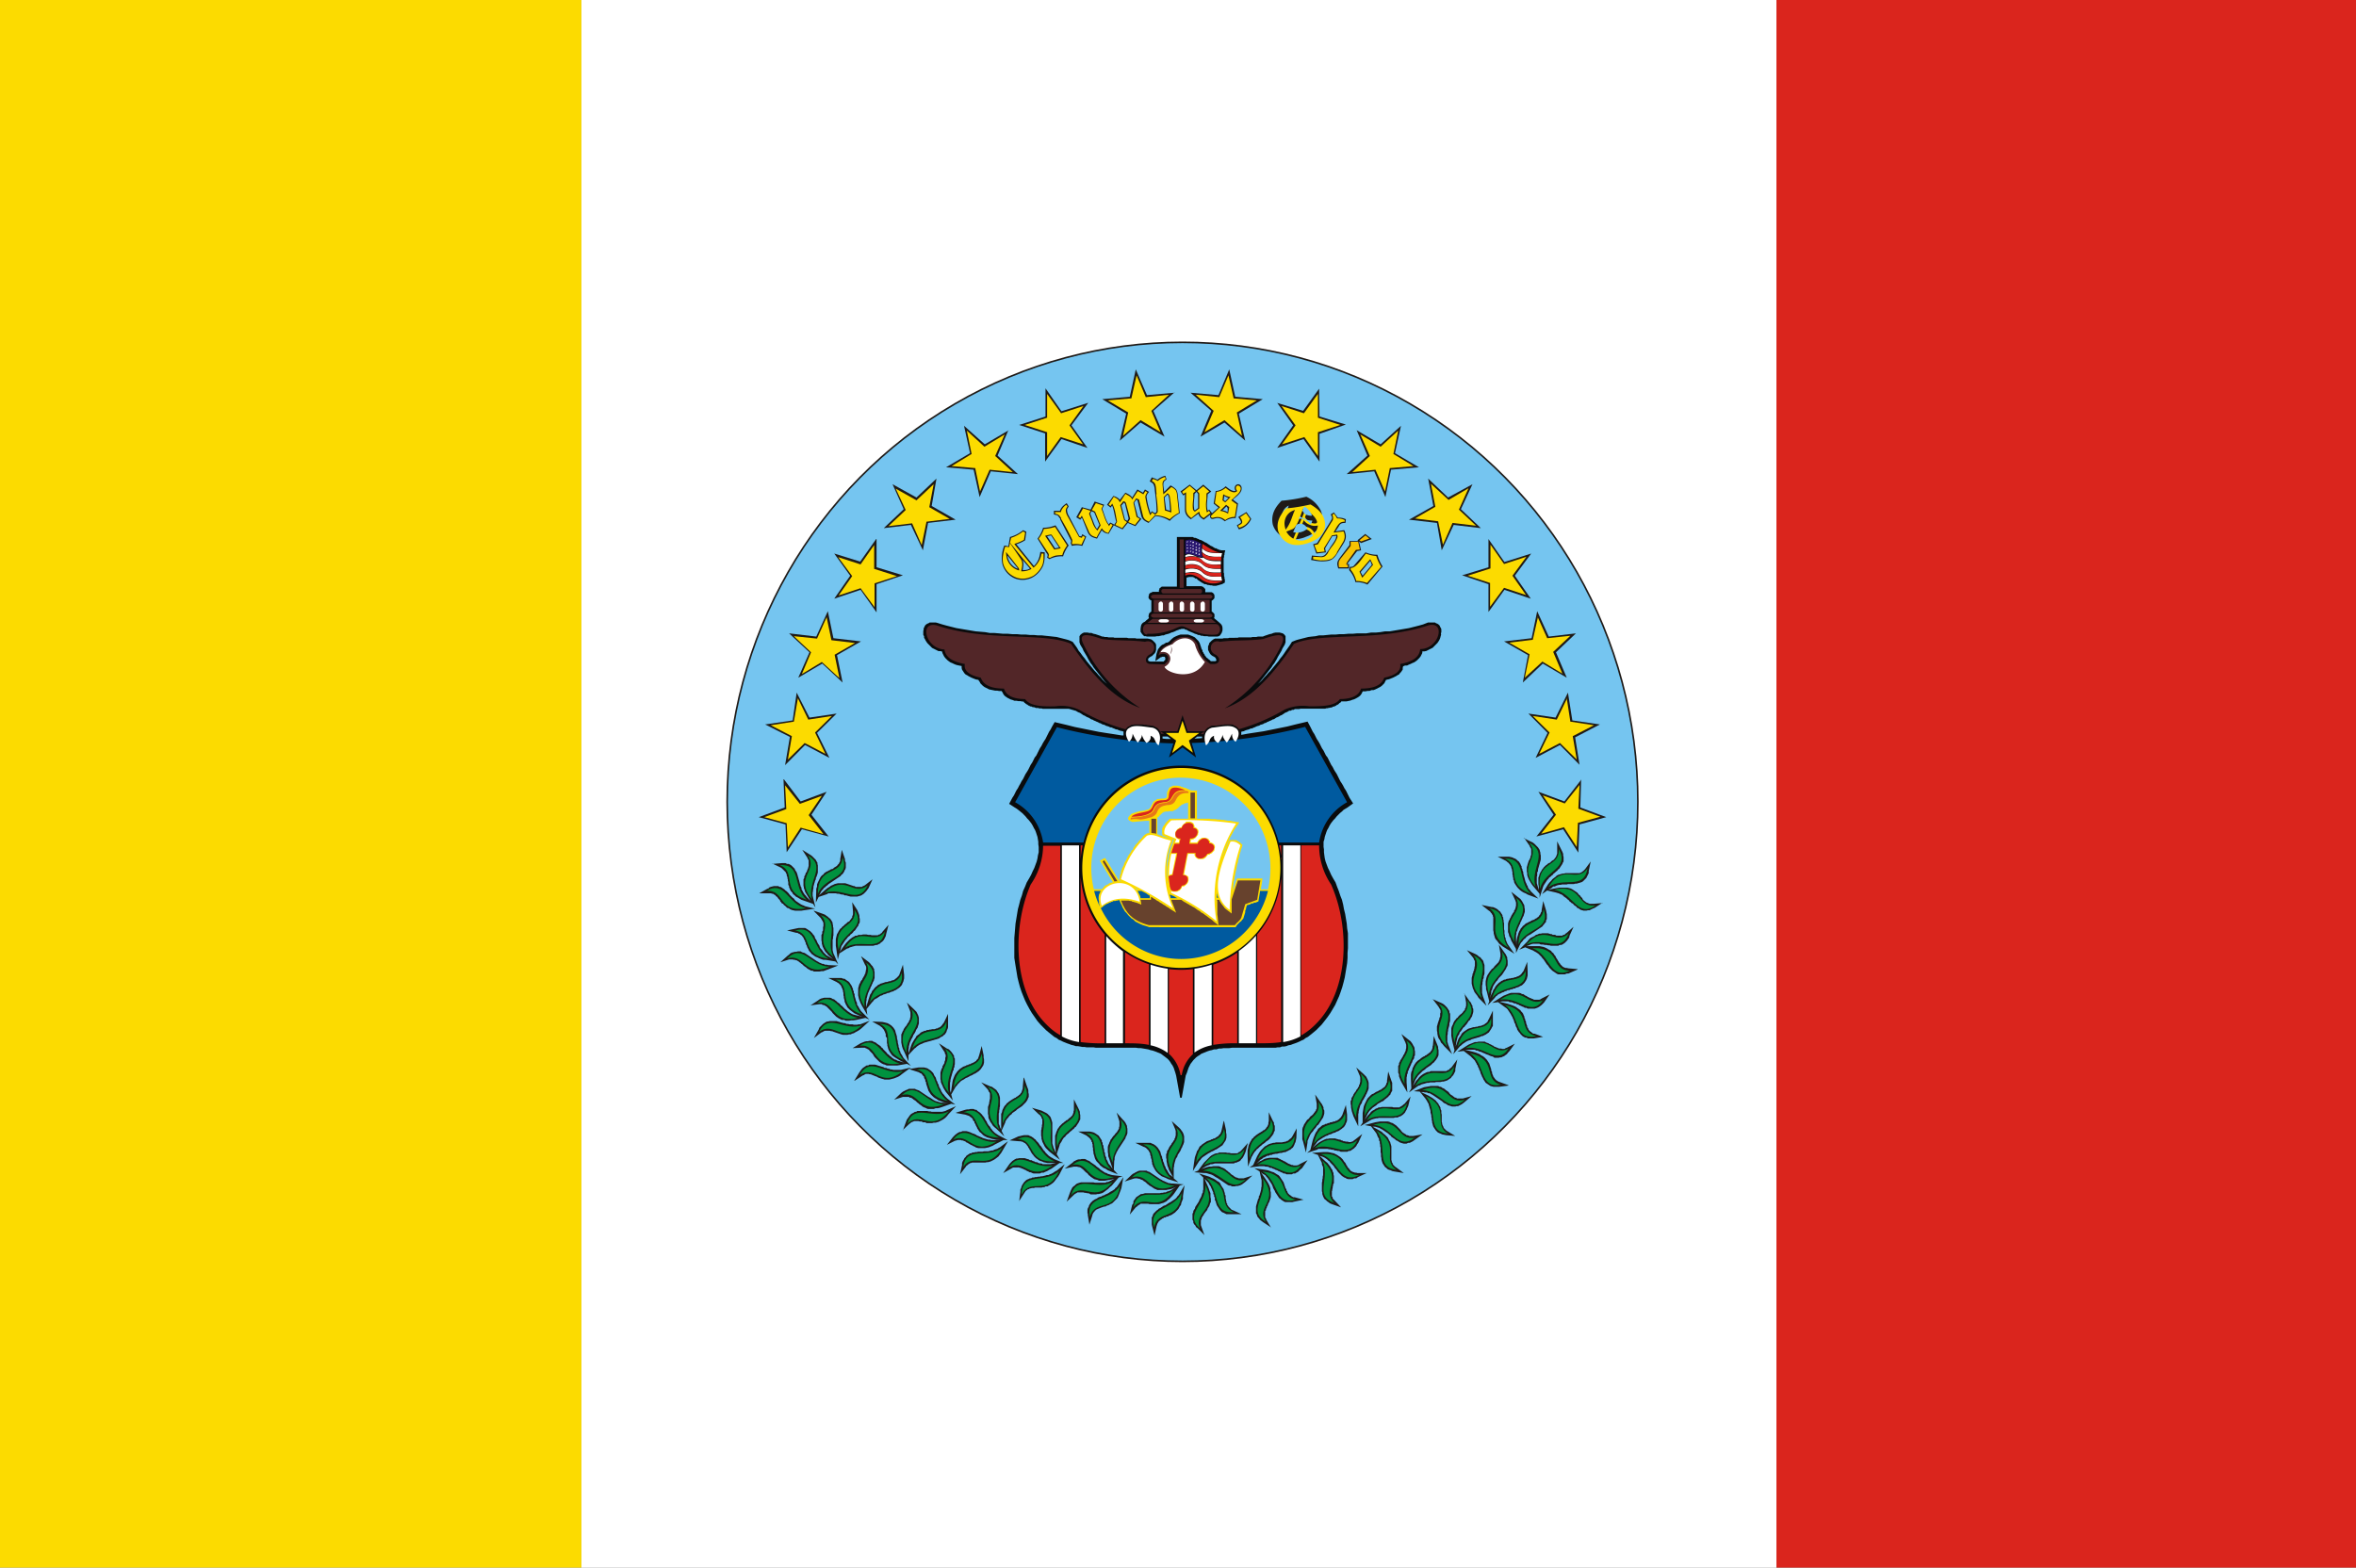 <svg xmlns="http://www.w3.org/2000/svg" id="svg2" width="538" height="358" version="1" xmlns:cgf="https://coding.garden/flags"><rect width="100%" height="100%" fill="#808080" stroke="none"/><defs id="defs5"><style id="style2165">.fil6{fill:#005a9f}.fil11{fill:#00923f}.fil3{fill:#1f1a17}.fil4{fill:#75c5f0}.fil1{fill:#da251d}.fil0{fill:#fff}.fil12,.fil2{fill:#fcdb00}.fil12{fill-rule:nonzero}</style></defs><g id="Layer_x0020_1" transform="matrix(91.208 0 0 92.053 -106.02 -373.616)"><g id="_147907256"><path class="fil0" id="_148103640" fill="#fff" d="M2.618 4.025H5.61v3.937H2.618z"></path><path class="fil1" id="_148102824" fill="#da251d" d="M5.61 4.025h1.457v3.937H5.61V4.025z"></path><path class="fil2" id="_148102008" fill="#fcdb00" d="M1.161 4.025h1.457v3.937H1.161V4.025z"></path><g id="g2173"><circle r="1.142" cy="6.048" cx="4.123" class="fil3" id="_148101192" fill="none"></circle><circle r="1.138" cy="6.048" cx="4.123" class="fil4" id="_148100224" fill="#75c5f0"></circle><g id="g2177"><path d="m3.803 5.85-.007.012-.003.006-.004.006-.003.006-.003.006-.003.006-.004.006-.003.005-.003.006-.004.006-.003.006-.003.006-.003.006-.004.005-.003.006-.003.006-.004.006-.003.006-.003.006-.003.005-.004.006-.003.006-.003.006-.004.006-.003.006-.003.005-.003.006-.004.006-.003.006-.003.006-.004.006-.008.015.014.009.005.003.004.003.005.004.005.004.004.004.004.004.004.005.004.004.004.005.003.004.003.005.003.006.003.005.002.005.002.006.002.006.001.006.001.006v.006l.001.007v.013l-.002.008-.001.007-.002.008-.003.008-.003.008-.004.008-.004.009-.005.009-.006.01-.004.01-.005.011-.003.011-.004.011-.003.012-.003.011-.002.012-.002.012-.002.012-.001.012-.001.012-.001.012v.049l.002.013.002.012.002.012.002.012.003.012.003.011.004.012.004.01.005.012.005.01.006.011.006.01.007.01.007.01.008.009.008.008.005.005.006.005.005.004.005.004.005.004.006.003.005.004.005.002.006.003.005.002.005.002.006.002.005.002.005.001.006.002h.005l.006.001.005.001h.006l.005.001H3.9l.006.001h.1l.007.001h.006l.006.001.006.001.006.001.006.002.005.001.006.002.005.002.005.002.005.002.004.003.004.003.004.003.004.003.004.004.003.004.003.005.003.004.003.006.002.006.002.006.002.007.01.055h.004l.01-.055.003-.007.002-.006.002-.006.003-.006.002-.004.004-.005.003-.004.004-.004.003-.003.004-.003.005-.003.004-.003.005-.002.005-.002.005-.002.006-.002.005-.001.006-.002h.006l.006-.002h.006l.006-.001h.014l.007-.001h.109l.005-.001h.006l.005-.002h.006l.005-.001.005-.002.006-.001.005-.002.006-.002.005-.002.005-.002.006-.003.005-.002.005-.004.006-.003.005-.004.005-.004.005-.004.006-.005.005-.005.008-.008.008-.01.007-.009.007-.01.006-.01.006-.01.005-.011.005-.011.004-.011.004-.012.003-.011.003-.012.002-.012.002-.012.002-.012.001-.013v-.012l.001-.012v-.037l-.002-.012-.001-.012-.002-.012-.002-.012-.003-.012-.002-.011-.003-.012-.004-.01-.004-.012-.004-.01-.004-.011-.006-.01-.005-.009-.004-.009-.004-.008-.003-.008-.003-.008-.002-.008-.001-.007-.001-.008v-.007l-.001-.006v-.013l.002-.006.001-.006.002-.006.002-.006.002-.005.003-.005.003-.006.003-.005.003-.004.004-.005.004-.004.004-.005.004-.004.004-.004.005-.004.004-.004.005-.003.005-.003.014-.01-.009-.014-.003-.006-.003-.006-.003-.006-.004-.006-.003-.006-.003-.005-.004-.006-.003-.006-.003-.006-.003-.006-.004-.006-.003-.005-.003-.006-.004-.006-.003-.006-.003-.006-.003-.006-.004-.005-.003-.006-.003-.006-.004-.006-.003-.006-.003-.006-.003-.005-.004-.006-.003-.006-.003-.006-.004-.006-.003-.006-.003-.006-.007-.013-.03.007-.02.005-.02.004-.02.004-.02.004-.02.003-.02.003-.016.003v-.008h.002l.002-.001h.002l.004-.002.003-.001.004-.001.003-.001.004-.002h.003l.004-.002.003-.001.004-.002.003-.001.004-.001.003-.002.004-.001.003-.001.003-.002.004-.001.003-.002.003-.001.004-.002.003-.001.003-.002.004-.001.003-.002.003-.002.003-.001.004-.002.003-.002.003-.001.003-.002.003-.002.003-.002.003-.001.004-.002.003-.002h.004l.003-.002h.004l.003-.002h.011l.003-.001h.062l.003-.001h.003l.003-.001h.002l.003-.001h.003l.002-.002h.002l.003-.001.002-.001.002-.001.002-.002h.002l.002-.002.002-.002.002-.001.002-.002v-.001h.013l.005-.001.005-.001.005-.002.004-.001.004-.002.004-.002.003-.002.003-.002.003-.003.002-.003.002-.004.001-.002h.007l.005-.001h.005l.005-.002h.005l.005-.002.004-.002.004-.002.004-.002.004-.003.003-.003.003-.003.002-.004.002-.004.003-.001.005-.001.005-.002.005-.002.004-.002.004-.002.003-.002.004-.002.002-.003.003-.003.002-.003.002-.003v-.004l.001-.004.005-.002h.005l.004-.002.005-.002.004-.002.005-.002.003-.002.004-.003.003-.003.003-.003.003-.004.002-.004.002-.004v-.004h.005l.005-.001.004-.002.004-.002.004-.002.004-.002.003-.003.003-.003.003-.003.003-.003.002-.003.002-.003.002-.004.001-.003.001-.004.001-.003V5.63l.001-.003V5.62l-.001-.003-.002-.003-.001-.003-.003-.003-.003-.002-.003-.001-.003-.002h-.017l-.013.005-.011.003-.012.003-.012.003-.012.002-.012.002-.012.002-.012.002H4.63l-.012.002-.011.001h-.012l-.012.002H4.56l-.011.001h-.011l-.011.001h-.011l-.01.001h-.011l-.01.001-.01.001h-.01l-.009.002-.01.001-.008.001-.008.002-.008.002-.008.002-.007.002-.01.004-.005.008-.005.007-.005.007-.004.006-.005.007-.005.006-.005.007-.005.006-.005.006-.005.006-.005.006-.005.005-.005.006-.005.005-.005.006-.005.005-.006.005-.003.003.003-.003.005-.005.005-.006.004-.005.004-.005.004-.005.004-.005.004-.005.004-.005.003-.005.004-.005.003-.005.003-.005.003-.006.003-.005.003-.005.003-.005.002-.005.003-.005.003-.005.002-.006v-.015l-.003-.004-.004-.003-.004-.001-.004-.001h-.01l-.005.001-.005.002-.005.001-.006.002-.006.002-.005.002h-.012l-.004.001h-.01l-.003.001h-.031l-.003.001H4.24l-.003.001h-.011l-.003.001h-.019l-.004.002-.004.003-.003.003-.003.003-.001.004-.002.004v.009l.002.004.002.004.003.004.004.003.004.002.003.002.002.003v.002l.001.001v.001l-.001.001-.002.001h-.011l-.003-.003-.003-.002-.002-.002-.003-.002-.002-.003-.002-.002-.001-.003-.002-.002-.001-.003-.002-.002v-.003l-.002-.003-.001-.003-.001-.003-.001-.003-.002-.006-.003-.005-.005-.005-.004-.004-.006-.003-.005-.002-.006-.002h-.019l-.006.002-.005.002-.006.003-.005.004-.005.005-.002.002-.004.002h-.003l-.003.002-.003.002-.003.001-.003.002-.002.002-.002.002-.002.003-.002.002-.001.003-.001.003-.001.003-.001.003-.003.018.014-.01h.002l.001-.001h.006l.001.001.001.002v.005h-.001l-.001.002h-.001l-.001.002h-.033l-.003-.001h-.002v-.002h-.001v-.004l.003-.003.003-.002.004-.002.003-.003.004-.004.002-.004.001-.004v-.013l-.002-.004-.003-.003-.003-.003-.004-.003-.004-.001-.005-.001h-.028l-.003-.001h-.017l-.004-.001h-.031L3.95 5.64h-.012l-.004-.001h-.006l-.003-.001h-.003l-.005-.002-.006-.002-.006-.002-.005-.001-.005-.002H3.89l-.005-.001h-.009l-.004.002-.004.003-.003.004v.015l.002.006.003.005.003.005.002.005.003.005.003.005.003.005.003.006.003.005.003.005.004.005.003.005.004.005.004.005.004.005.004.005.004.005.004.005.005.006.005.005.003.003-.003-.003-.006-.005-.005-.005-.005-.006-.005-.005-.005-.006-.005-.005-.005-.006-.005-.006-.005-.006-.005-.006-.005-.007-.005-.006-.005-.007-.005-.006-.004-.007-.005-.007-.006-.008-.009-.004-.007-.002-.008-.002-.008-.002-.008-.002-.009-.001-.009-.001-.01-.001-.009-.001h-.01l-.01-.001h-.01l-.01-.001h-.012l-.01-.001h-.012l-.011-.001h-.012l-.011-.001-.012-.001H3.64l-.011-.002-.012-.001-.012-.001-.012-.002-.012-.002-.012-.002-.012-.002-.012-.003-.012-.003-.011-.003-.013-.004-.004-.001H3.49l-.003.002-.003.001-.003.002-.003.003-.001.003-.002.003v.003l-.001.004v.01l.002.003v.004l.002.003.002.004.002.003.002.003.003.003.003.003.003.003.003.003.004.002.004.002.004.002.004.002h.005l.004.001.001.004.002.004.002.004.003.004.003.003.003.003.004.003.003.002.005.002.004.002.005.002.004.001.005.001.005.001v.005l.001.004.002.003.002.003.002.003.003.003.004.002.003.002.004.002.004.002.005.002.005.002.005.001h.002v.001l.003.004.002.004.003.003.003.003.004.003.004.002.004.002.004.002.005.001.005.001.005.001h.005l.005.001h.006l.002.003.002.004.002.003.003.003.003.002.003.002.004.002.004.002.004.001.005.002h.005l.005.001h.005l.005.001h.003l.002.003.002.001.002.002.002.001.002.001.002.002h.002l.002.002h.003l.002.001.002.001h.003l.003.001.002.001h.006l.002.001h.006l.003.001h.065l.004.001.003.001.004.001.003.001.004.001.003.002.004.002.003.001.003.002.003.002.003.002.003.001.003.002.004.002.003.001.003.002.003.002.004.001.003.002.003.001.004.002.003.001.003.002.004.001.003.002.003.001.004.001.003.002.004.001.003.001.004.002h.003l.004.002.003.001.004.002h.003l.004.002.003.001.004.001h.002l.001.001h.002v.01h-.004l-.019-.003-.02-.003-.019-.003-.02-.004-.02-.004-.02-.004-.02-.005-.03-.007zm.369.04-.016.001h-.003l.007-.005h.012v.005zm-.078.002h-.011l-.01-.001v-.005h.013l.008.006zm.085-.488-.003-.002-.008-.004h-.002l-.003-.002-.003-.001-.002-.001-.003-.001h-.003l-.003-.002h-.04v.123h-.038l-.002.002-.002.001-.002.002v.002l-.001.002v.004h-.016l-.003.002h-.002l-.002.002-.002.002v.003l-.001.002v.004l.001.002.002.002.002.002h.002v.028l-.002.001-.002.002-.002.002v.002l-.001.003v.003l.001.003-.002.002-.005.004-.003.003c-.01.004-.01.01-.011.018v.007l.002.003.002.003.003.003.002.002h.004l.003.001h.02l.005-.001h.004l.005-.001.004-.001h.004l.004-.002.004-.001.004-.001.003-.001.004-.002.004-.001.005-.002.004-.002.003-.001.003-.001.002-.001h.002l.002-.001h.008l.002.002h.003l.003.002.004.002.005.002.005.002.004.002.004.001.004.002h.004l.003.002h.004l.004.001h.008l.004.001h.021l.004-.001.003-.002.002-.003.002-.003.001-.003.001-.003c.001-.015-.003-.015-.014-.025l-.005-.004-.001-.001-.001-.001.001-.003v-.006l-.001-.002-.002-.002-.002-.002-.002-.001v-.027l.002-.001.002-.002.002-.002.001-.002v-.006l-.001-.003-.002-.002V5.53l-.002-.001-.002-.001H4.18V5.52l-.002-.002-.002-.002-.001-.001-.002-.001-.003-.001h-.037v-.021l.002-.001h.002l.002-.001h.009l.003.001.002.001.002.002h.003l.002.002.002.002.003.002.003.002.003.002.004.002.003.002h.004l.004.002h.003l.004.001h.003l.004.001h.007l.004-.001.004-.001.003-.001.004-.001.007-.004v-.008l-.001-.002V5.49l-.001-.002v-.007l-.001-.002v-.036l.001-.002v-.005h.001v-.004l.002-.008h-.01l-.003-.001h-.002l-.003-.002H4.21l-.002-.002h-.003L4.2 5.416l-.003-.002-.003-.001-.003-.002-.003-.002-.003-.002-.003-.002-.003-.001h-.001z" id="_148062608" fill="#0a0b0c"></path><path d="M4.12 5.964a.248.248 0 1 0 0 .496.248.248 0 0 0 0-.496zm0 .02a.228.228 0 1 0 0 .457.228.228 0 0 0 0-.457z" class="fil2" id="_148061408" fill="#fcdb00"></path><g id="g2181"><path d="M4.421 6.627a.167.167 0 0 0 .034-.026c.087-.084.087-.244.04-.348a.172.172 0 0 1-.03-.097H4.42v.471z" class="fil1" id="_148060336" fill="#da251d"></path><path d="M4.375 6.644a.137.137 0 0 0 .043-.014v-.474h-.043v.488z" class="fil0" id="_148059520" fill="#fff"></path><path d="M4.31 6.647c.022 0 .042 0 .06-.003v-.41a.251.251 0 0 1-.06.143v.27zm.06-.456v-.035h-.005a.252.252 0 0 1 .006.035z" class="fil1" id="_148058704" fill="#da251d"></path><path d="M4.264 6.647h.043V6.38a.254.254 0 0 1-.043.038v.228z" class="fil0" id="_148160480" fill="#fff"></path><path d="M4.2 6.651a.328.328 0 0 1 .06-.004v-.225a.251.251 0 0 1-.06.03v.2z" class="fil1" id="_148159664" fill="#da251d"></path><path d="M4.153 6.67a.11.11 0 0 1 .043-.018v-.2a.25.25 0 0 1-.043.01v.209z" class="fil0" id="_148158848" fill="#fff"></path><path d="M4.09 6.674a.09.09 0 0 1 .028.052h.003a.09.09 0 0 1 .028-.052v-.211a.255.255 0 0 1-.06 0v.211z" class="fil1" id="_148158032" fill="#da251d"></path><path d="M4.043 6.652a.11.11 0 0 1 .043.019v-.209a.25.25 0 0 1-.043-.01v.2z" class="fil0" id="_148157216" fill="#fff"></path><path d="M3.979 6.647c.02 0 .04 0 .06.004v-.2a.251.251 0 0 1-.06-.03v.226z" class="fil1" id="_148155856" fill="#da251d"></path><path d="M3.932 6.647h.042v-.228a.254.254 0 0 1-.042-.038v.266z" class="fil0" id="_148154784" fill="#fff"></path><path d="M3.868 6.644a.391.391 0 0 0 .06.003v-.27a.251.251 0 0 1-.06-.143v.41zm.005-.488h-.005v.035a.252.252 0 0 1 .005-.035z" class="fil1" id="_148153696" fill="#da251d"></path><path d="M3.821 6.63a.137.137 0 0 0 .043.014v-.488h-.043v.474z" class="fil0" id="_148152880" fill="#fff"></path><path d="M3.774 6.156a.172.172 0 0 1-.031.097c-.046.104-.046.264.04.348.012.012.023.02.034.026v-.47h-.043z" class="fil1" id="_148144344" fill="#da251d"></path><path d="m3.809 5.862-.105.187a.137.137 0 0 1 .07.1h.101a.252.252 0 0 1 .489 0h.101a.137.137 0 0 1 .07-.1l-.105-.187a1.337 1.337 0 0 1-.284.04l.011.036-.034-.025-.034.025.011-.035a1.327 1.327 0 0 1-.291-.04v-.001z" class="fil6" id="_148146512" fill="#005a9f"></path></g><g id="g2197"><path d="M3.902 6.27a.223.223 0 0 0 .014.038L3.914 6.3v-.005l-.001-.006v-.005l.001-.006.002-.004.002-.005h-.016zm.017.043a.224.224 0 0 0 .418-.044h-.02v.002l-.004.024-.007.003h-.004L4.3 6.3h-.004l-.005.003h-.002l-.002.001h-.002l-.001.001-.002.007v.002l-.002.004v.004l-.004.013-.001.003-.003.003-.002.003-.003.002-.002.002-.002.002-.002.002-.002.002-.003.005H4.04l-.009-.003-.007-.002-.007-.003-.006-.003-.006-.003L4 6.34l-.005-.003-.004-.004-.004-.004-.004-.005-.004-.004-.003-.005-.003-.005-.002-.005-.003-.006-.003-.007h-.002l-.003.001h-.002l-.003.001H3.95l-.003.002h-.002l-.003.002H3.94l-.003.002-.003.001-.002.001-.003.002-.002.001-.002.002-.007.005zm.33-.044v.003-.003zm-.23 0H4.01l.001.001.003.006.003.006.001.005h.023v-.005L4.04 6.28l-.004-.002-.004-.003-.004-.002-.004-.002-.004-.002h-.001zm.194.018-.001-.002-.002-.005v-.005l-.001.003v.008h.004zm-.101 0H4.11l-.004-.002-.003-.002-.004-.002-.003-.001-.005-.002v.001l.002.005v.003h.018z" class="fil6" id="_148138104" fill="#005a9f"></path><path d="M4.12 5.988a.224.224 0 0 0-.219.277h.02l.003-.003.003-.004.004-.003.005-.002.004-.003.005-.002h.004l-.033-.054.013-.007.036.058h.005l-.006-.002.002-.007v-.004l.001-.004.002-.003V6.22l.002-.004.001-.004.002-.003.002-.004.001-.004.002-.004.002-.003.002-.004.002-.004.002-.004.002-.003.003-.004.002-.003.002-.004L4 6.166v-.004l.003-.003.002-.004.003-.003.003-.003.002-.003.003-.003.003-.003.003-.003.002-.003.003-.003.004-.003.004-.002h.005v-.031a.08.08 0 0 1-.003 0h-.006l-.033.003c-.012-.004-.014-.008-.008-.015l.003-.003.002-.002L4 6.076l.003-.001.003-.001.003-.001.004-.001.003-.001h.004l.003-.001h.003l.003-.001.003-.001h.002l.002-.001h.002l.002-.002.002-.002.001-.001.001-.002.001-.002v-.002l.002-.002.001-.002.001-.003.002-.002.003-.002.003-.002.003-.002h.004l.005-.001h.008l.002-.001h.002l.001-.001h.001v-.002l.001-.002v-.009l.001-.002.001-.003.002-.003.001-.003.002-.002.003-.002h.002l.003-.002h.012l.003.001h.003l.003.002h.003l.003.002h.003l.016.007h.014v.07h.031l.005.001h.01l.006.001h.005l.005.001h.005l.005.001.006.001h.005l.005.001.005.001.013.002-.008.012-.005.007-.003.006-.004.007-.004.007-.003.007-.003.007-.003.007-.003.007-.002.007-.003.007-.001.005v-.002l.003-.006.002-.006.003-.007.002-.006.003-.006.003-.008.004-.001h.014l.002.001.001.001.002.001.002.001.002.001.002.002.001.001.004.004-.002.007-.002.005-.001.005-.002.005-.001.005-.001.005-.002.005v.005l-.002.005-.001.005-.001.005-.001.005-.001.005-.001.005-.001.005-.001.005v.005l-.002.004v.005l-.001.005v.005l-.001.004h.001l.001-.002.006-.018.002-.007h.064l-.001.009-.003.018h.018a.225.225 0 0 0-.218-.277zm-.113.277h.004l-.003-.002-.003-.001.002.003zm.092-.118v.003l-.002.004v.002l-.002.003v.003l-.002.003v.003l-.001.003v.002l-.001.001-.002.005v.007l-.001.003-.001.003v.004l-.001.003v.007l-.001.003v.039l.001.002v-.002l-.001-.005v-.005l-.001-.005v-.041l.002-.005V6.18l.002-.005.001-.005.001-.005.002-.005.002-.005.002-.005.003-.01.002.001v.004H4.1v.001zm-.037-.018.004.002.004.001.004.002.004.001.005.002.006.001.004.001H4.09l-.002-.002h-.002l-.002-.001-.002-.001h-.001l-.002-.002h-.002l-.004-.002-.001-.004v-.013l.002-.003V6.11l.002-.003.002-.002.001-.002.002-.003.002-.002.002-.002.002-.002.004-.004h.046v-.04h-.003v.001h-.002l-.004.001-.003.002h-.002l-.003.002-.002.002-.002.001-.002.002-.002.002-.002.002-.002.001-.003.002-.003.001-.003.002h-.008l-.005.001H4.08l-.002.001h-.002l-.002.002h-.001l-.002.002-.001.001-.002.002-.002.001-.001.002-.002.002-.003.002v.042z" class="fil4" id="_148137112" fill="#75c5f0"></path></g><path d="M4.034 6.132c.017-.006.026.004.06.012a.216.216 0 0 0 .005.168.856.856 0 0 0-.13-.072.221.221 0 0 1 .065-.108zm.223-.03a.342.342 0 0 0-.049.242.533.533 0 0 0-.113-.07l-.001-.006v.001l.003.002h.013l.003-.002.003-.001.001-.002h.001l.001-.002.001-.001.001-.002V6.26l.001-.002h.004l.002-.001v-.001h.002l.001-.002.003-.002.002-.003.001-.002.001-.003v-.009l-.002-.003h-.002l-.001-.002h-.001l-.002-.001h-.002l-.001-.001.008-.043.002-.008h.016v.004l.001.001v.002l.002.001v.001l.003.002.003.002h.012l.003-.001.003-.002.001-.001.001-.001.001-.001.001-.002.002-.002.002-.001h.003l.001-.002h.002l.001-.001.002-.001.002-.003.003-.002.001-.003v-.003l.001-.003v-.003l-.001-.003-.002-.002-.001-.001-.001-.001-.002-.001-.002-.001h-.002l-.001-.002v-.003H4.19l-.001-.002v-.001l-.003-.002-.003-.001-.003-.001h-.008l-.003.002-.003.002h-.002v.002l-.002.001v.002l-.002.001v.002h-.017l.001-.007h.003l.002-.001h.002l.001-.002h.002l.002-.002.002-.002.002-.003.002-.002v-.003l.001-.003V6.12l-.001-.003-.002-.002-.001-.001-.001-.001-.001-.001h-.001l-.002-.001h-.001v-.004l-.001-.002v-.001l-.001-.001-.001-.002-.003-.002-.002-.001-.003-.001h-.01L4.13 6.1l-.003.002-.001.001-.001.001-.002.002-.001.002-.001.002v.001h-.003l-.001.001h-.002l-.001.002h-.001l-.002.001-.002.002-.002.003-.002.003v.012l.002.002.001.001.002.001.002.002h.003l-.001.008h-.01a.294.294 0 0 1 .004-.009l-.03-.012c-.003-.011.004-.023.017-.034a.934.934 0 0 1 .163.008zm-.168.128c0-.019.002-.036.006-.053h.012l-.002.01-.008.04-.002.001h-.003l-.001.002h-.002zm.154-.083c.008-.002.017.001.025.009a.548.548 0 0 0-.027.16c-.051-.037-.026-.102.002-.169zm-.322.159c-.023-.06.083-.085.095-.01-.037-.013-.069-.01-.095.01z" class="fil0" id="_148138920" fill="#fff"></path><path d="M4.262 6.243h.056l-.008.048-.03.011-.01.034c-.005.009-.01.01-.016.018h-.215c-.042-.011-.058-.031-.07-.061h.019l.004.001h.003l.003.002H4l.003.001.004.001.003.001.01.004-.002-.012h.026v-.007l.003.001.004.003.004.002.001.001.003.002.004.002.004.003.004.002.004.003.004.002.004.003.004.002.004.003.016.01-.007-.018-.002-.005-.002-.005-.001-.004h.025l.004.003.003.002.004.002.003.002.004.002.003.002.004.002.003.002.004.002.003.002.004.003.003.002.004.002.003.003.004.002.003.002.004.003.003.002.004.003.004.003.003.002.004.003.003.003.012.009-.002-.02-.001-.007v-.033l-.001-.003h.006l.001.003.003.005.003.004.004.005.003.004.005.004.012.009V6.29l.016-.048zm-.309.003-.03-.05.004-.003.033.052h-.005l-.002.001zm.092-.12V6.09h.012v.037h-.001l-.003-.001h-.004l-.003-.001zm.098-.037v-.064h.011v.064h-.011z" id="_148128968" fill="#67422d"></path><g id="g2203"><path d="m4.03 6.092.011-.002a.09.09 0 0 1-.01.002zm.022-.005c.015-.006.016-.02.035-.02.025 0 .022-.014.045-.02l.006-.001v-.018c-.014 0-.023.001-.03.017-.006.01-.015.012-.023.013-.01.001-.019.002-.024.017-.002.005-.007.009-.014.012h.005z" class="fil2" id="_148128632" fill="#fcdb00"></path><path d="M4.13 6.019c-.014-.006-.033-.011-.038 0-.007.013.003.025-.018.025-.03 0-.02.018-.035.026-.01.005-.036.005-.044.015.022 0 .049-.004.055-.018.006-.015.015-.016.025-.018.008 0 .016-.002.021-.012.009-.017.018-.018.034-.018z" class="fil1" id="_148131888" fill="#da251d"></path><path d="M4.138 6.023a.179.179 0 0 0-.004-.002c-.017 0-.028 0-.036.017-.006.01-.014.012-.023.013-.009.001-.018.002-.023.017-.007.015-.036.018-.058.019a.011.011 0 0 0-.001.005c.01-.002.017-.001.025 0a.113.113 0 0 0 .023-.005h.002c.008-.003.014-.007.016-.013.006-.015.016-.016.025-.018.009 0 .017-.002.022-.012.008-.016.017-.018.032-.018v-.003z" id="_148131576" fill="#e77817"></path></g><path d="M4.095 6.175h.015l-.002.01-.01.045a.018.018 0 0 0-.01.003l.003.023v.001a.213.213 0 0 0 .003.009c.004.005.014.005.02 0a.016.016 0 0 0 .007-.01.019.019 0 0 0 .009-.003c.007-.006.008-.014.004-.02a.013.013 0 0 0-.01-.003l.009-.045.002-.01h.021a.01.01 0 0 0 .002.01c.005.005.014.005.02 0a.017.017 0 0 0 .007-.008.018.018 0 0 0 .01-.004c.007-.005.01-.013.004-.019a.012.012 0 0 0-.009-.003.01.01 0 0 0-.003-.008c-.004-.006-.013-.006-.02 0a.016.016 0 0 0-.006.009H4.14l.002-.013a.018.018 0 0 0 .012-.003c.007-.006.009-.014.004-.02a.012.012 0 0 0-.008-.003.01.01 0 0 0-.002-.01c-.005-.004-.014-.004-.02 0a.016.016 0 0 0-.007.01.019.019 0 0 0-.01.004c-.006.005-.008.013-.003.019a.012.012 0 0 0 .01.003l-.003.013h-.012a.24.24 0 0 0-.008.023z" class="fil1" id="_148129768" fill="#da251d"></path><path d="M4.052 5.547h.139v.031h-.14v-.031zm0-.003h.138c.004 0 .008-.002.008-.005s-.004-.005-.008-.005h-.138c-.004 0-.008.002-.008.005s.004.005.008.005zm0 .047h.138c.004 0 .008-.002.008-.005s-.004-.005-.008-.005h-.138c-.004 0-.008.002-.008.005s.004.005.008.005zm-.017.04A.16.16 0 0 0 4.1 5.62c.023-.01.02-.01.042 0a.119.119 0 0 0 .065.013c.005 0 .01-.006.01-.013 0-.007-.005-.013-.01-.013h-.173c-.006 0-.01.006-.01.013 0 .007.004.013.01.013zm.013-.037h.147l.012.01h-.172l.013-.01zm.068-.197h.01v.12h-.01v-.12zm-.04.134h.091a.005.005 0 0 0 .005-.006.005.005 0 0 0-.005-.005h-.092a.005.005 0 0 0-.005.005c0 .003.002.006.005.006zm.002.176-.035-.001c-.014 0-.016-.015-.003-.023.022-.01.012-.04-.011-.032-.035-.005-.074-.002-.108-.007-.032-.011-.06-.018-.047.011a.385.385 0 0 0 .143.16c-.068-.023-.123-.085-.173-.159-.069-.03-.211-.004-.337-.046-.044-.01-.027.058.02.06.003.021.023.031.051.036-.003.016.01.028.04.034.007.02.029.027.058.027.005.017.023.026.053.026.011.017.042.019.076.018a.103.103 0 0 1 .06.009.498.498 0 0 0 .115.048l.002-.002.002-.002.002-.002.001-.001h.002l.003-.002.003-.002h.003l.004-.001h.022l.004.001h.004l.004.001h.004l.004.001h.004l.005.002.003.002.003.001.003.003.002.002.002.003.002.003.001.004h.008l-.01-.006h.043l.013-.04.013.04h.042l-.01.007h.008v-.001l.001-.004.002-.003.002-.003.002-.002.003-.003.003-.001.003-.002.004-.002h.012l.004-.001h.004l.004-.001h.004l.004-.001h.019l.003.001.003.002.003.001.001.001.002.001.002.002.002.002.001.002a.498.498 0 0 0 .115-.049.113.113 0 0 1 .062-.008c.034 0 .065-.001.076-.018.03 0 .048-.009.053-.026.03 0 .051-.007.058-.027.03-.006.043-.018.04-.034.028-.005.048-.015.05-.037.048 0 .065-.07.021-.059-.126.042-.269.016-.337.046-.05.074-.105.136-.173.16a.385.385 0 0 0 .143-.16c.012-.03-.015-.023-.047-.012-.034.005-.073.002-.108.007-.023-.008-.033.023-.011.032.013.008.011.022-.003.023h-.01a.069.069 0 0 1-.031-.044c-.008-.03-.053-.03-.069-.005-.018.004-.027.013-.03.028.012-.01.03-.002.022.015a.047.047 0 0 0-.007.007z" id="_148125856" fill="#522628"></path><path d="M3.991 5.864c.012-.008.037-.002.057 0 .018.005.023.023.015.044-.012-.01-.006-.018-.02-.024.001.006 0 .012-.01.018-.008-.009-.01-.015-.012-.021.001.006-.004.013-.01.02-.008-.01-.01-.017-.013-.022a.025.025 0 0 1-.009.02c-.013-.02-.007-.031.002-.035zm.263 0c-.012-.008-.037-.002-.057 0-.018.005-.023.023-.015.044.012-.01.006-.018.02-.024-.001.006 0 .012.01.018.008-.009.01-.015.012-.021-.001.006.004.013.01.02.008-.01.01-.017.013-.022 0 .007.001.014.009.02.013-.02.007-.031-.002-.035z" class="fil0" id="_148125040" fill="#fff"></path><path d="M4.078 5.713c.006.016.073.037.101-.012a.102.102 0 0 1-.025-.044c-.011-.021-.04-.018-.056 0-.016.005-.026.012-.03.02.025-.006.035.023.01.036zm.016-.053c.003.008.004.015-.002.022a.033.033 0 0 0 .002-.022zm.018.001c-.002 0-.004.002-.003.003l.004.002c.002 0 .003-.001.003-.003l-.004-.002z" class="fil0" id="_148123752" fill="#fff"></path><path d="M4.222 5.43c-.016 0-.033-.012-.049-.022a.09.09 0 0 0-.001.01c.012.012.027.012.042.012h.008z" class="fil1" id="_148122936" fill="#da251d"></path><path d="m4.22 5.44.002-.009h-.008c-.015 0-.03 0-.042-.012a.107.107 0 0 0 0 .008v.001c.012.012.027.012.042.012h.007z" class="fil0" id="_148122120" fill="#fff"></path><path d="M4.22 5.45v-.01h-.006c-.015.001-.03.001-.042-.011 0 .003 0 .007.002.01.011.011.026.01.04.01h.005z" class="fil1" id="_148121304" fill="#da251d"></path><path d="M4.13 5.481v.006c.014-.007.027 0 .041.01a.05.05 0 0 0 .051.004V5.5h-.008c-.015 0-.03 0-.042-.012-.009-.008-.022-.01-.035-.008a.06.06 0 0 0-.007.001z" class="fil1" id="_148120136" fill="#da251d"></path><path d="M4.13 5.472v.008a.061.061 0 0 1 .007-.001.04.04 0 0 1 .035.008c.012.012.027.012.042.012h.008a.191.191 0 0 1-.002-.01h-.006c-.015.001-.03.001-.042-.011-.009-.008-.022-.01-.035-.008a.06.06 0 0 0-.007.002z" class="fil0" id="_148118888" fill="#fff"></path><path d="M4.13 5.462v.008a.06.06 0 0 1 .007-.001c.013-.002.026 0 .035.008.012.012.027.012.042.012h.006V5.48h-.006c-.015 0-.03 0-.042-.012-.009-.008-.022-.01-.035-.008a.06.06 0 0 0-.007.002z" class="fil1" id="_148117640" fill="#da251d"></path><path d="M4.13 5.452v.009a.062.062 0 0 1 .007-.002c.013-.002.026 0 .035.008.012.013.027.012.042.012h.005V5.47h-.005c-.015 0-.03 0-.042-.012-.009-.008-.022-.01-.035-.008a.058.058 0 0 0-.007.002z" class="fil0" id="_148116392" fill="#fff"></path><path d="M4.13 5.442v.009a.06.06 0 0 1 .007-.002c.013-.002.026 0 .035.008.012.013.027.012.042.012h.005a.18.18 0 0 1 0-.009h-.005c-.015 0-.03.001-.042-.012-.009-.008-.022-.01-.035-.008a.06.06 0 0 0-.007.002z" class="fil1" id="_148115144" fill="#da251d"></path><path d="M4.13 5.437v.004a.06.06 0 0 1 .007-.002c.013-.002.026 0 .035.009.012.012.027.012.042.011h.005v-.008h-.005c-.014 0-.028 0-.04-.01v.002a.045.045 0 0 1-.019-.005c-.009-.003-.018-.007-.025-.001z" class="fil0" id="_148113880" fill="#fff"></path><path d="M4.13 5.4v.034c.007-.004.017 0 .026.003a.047.047 0 0 0 .017.004.07.07 0 0 1-.002-.033c-.014-.008-.028-.014-.041-.008z" id="_148112456" fill="#28166f"></path><path d="M4.135 5.4v.002h.003l-.002.001v.002-.001l-.002.001v-.002h-.001.001l.001-.002zm.03.031v.002h.002l-.001.001v.002l-.001-.001h-.002v-.002h.001v-.002zm-.008-.002.001.001h.002l-.002.002.001.001h-.003v-.001l-.001-.002h.002zm-.007-.003v.002h.002-.001v.002h-.003v-.002h.001v-.002zm-.007-.002v.001h.003l-.002.001v.002h-.002v-.002h-.001.002v-.002zm-.008 0v.001h.003l-.002.001v.002h-.002v-.002h-.001.001l.001-.002zm.03 0v.001h.002l-.001.001v.002l-.001-.001h-.002v-.002h.001v-.002zm-.008-.003.001.001h.002l-.002.002.001.001h-.003v-.001l-.001-.002h.002v-.001zm-.007-.003v.002h.002-.001v.002h-.003V5.42h.001v-.002zm-.007-.002v.001h.003l-.002.001v.002h-.002v-.002h-.001.002v-.002zm-.008 0v.001h.003l-.002.001v.002h-.002v-.002h-.001.001l.001-.002zm.03 0v.002h.002l-.001.001v.002l-.001-.001-.002.001v-.002h.001v-.003zm-.008-.002.001.002h.002-.002l.001.002h-.003v-.001l-.001-.001h.002v-.002zM4.15 5.41v.002h.002-.001v.002h-.003v-.002h.001V5.41zm-.007-.002v.002h.003-.002v.002h-.002v-.001l-.001-.001h.002v-.002zm-.008 0v.002h.003-.002v.002h-.002v-.001l-.001-.001h.001l.001-.002zm.03 0h.002l-.001.002v.002l-.001-.001h-.002V5.41h.001v-.002zm-.008-.003.001.001h.002l-.002.001.001.002h-.003v-.002h-.001.002v-.002zm-.007-.003v.001h.002l-.001.002v.001h-.003v-.003h.001v-.001zM4.143 5.4v.001h.003l-.002.001v.002-.001l-.002.001v-.002h-.001.002V5.4z" class="fil0" id="_148221144" fill="#fff"></path><path d="M4.158 5.595h.012c.004 0 .007.002.007.004s-.003.004-.007.004h-.012c-.004 0-.007-.002-.007-.004s.003-.004.007-.004z" class="fil0" id="_148219944" fill="#fff"></path><path d="M4.095 5.551c.003 0 .005.003.005.006v.014a.005.005 0 0 1-.005.005.005.005 0 0 1-.006-.005v-.014c0-.003.003-.006.006-.006z" class="fil0" id="_148218744" fill="#fff"></path><path d="M4.121 5.551c.003 0 .006.003.006.006v.014a.005.005 0 0 1-.006.005.005.005 0 0 1-.005-.005v-.014c0-.003.002-.006.005-.006z" class="fil0" id="_148217544" fill="#fff"></path><path d="M4.147 5.551c.003 0 .006.003.006.006v.014a.005.005 0 0 1-.006.005.005.005 0 0 1-.005-.005v-.014c0-.003.002-.006.005-.006z" class="fil0" id="_148216728" fill="#fff"></path><path d="M4.174 5.551c.003 0 .005.003.005.006v.014a.005.005 0 0 1-.005.005.005.005 0 0 1-.006-.005v-.014c0-.003.003-.006.006-.006z" class="fil0" id="_148215912" fill="#fff"></path><path d="M4.069 5.551c.003 0 .005.003.005.006v.014a.005.005 0 0 1-.005.005.005.005 0 0 1-.006-.005v-.014c0-.003.003-.006.006-.006z" class="fil0" id="_148215096" fill="#fff"></path><path d="M4.07 5.595h.012c.004 0 .007.002.007.004s-.003.004-.007.004H4.07c-.004 0-.007-.002-.007-.004s.003-.004.007-.004z" class="fil0" id="_148214280" fill="#fff"></path><path class="fil2" id="_148212808" fill="#fcdb00" d="m4.123 5.847.01.03h.032l-.026.019.01.03-.026-.019-.026.02.01-.031-.026-.019h.032l.01-.03z"></path></g><path d="M3.096 6.202 3.12 6.2h.009l.004.002h.004l.004.002.003.002.003.003.002.002.003.003.001.003.002.003.002.003.001.003.001.003.001.004.001.003.001.004.001.003.001.004.001.004.001.003.001.004.002.003v.004l.002.003.002.004.002.003.002.003.003.003.002.003.01.01-.005-.008-.003-.005-.003-.005-.003-.005-.001-.004-.002-.005V6.26l-.001-.004V6.24l.002-.003v-.004l.002-.003.001-.003.001-.003.002-.002.001-.003.001-.003.001-.002.001-.003V6.21l.001-.003v-.014l-.002-.003-.001-.003-.013-.02.021.013.004.003.003.003.003.003.003.003.002.004.002.003v.003l.001.004v.017l-.001.004-.001.003-.001.003-.002.004v.003l-.002.004-.001.004-.001.003-.001.004-.001.003v.004l-.001.004v.003l-.001.004v.008l.001.004.006.025-.006-.009-.023-.008-.006-.002-.005-.003-.005-.003-.004-.002-.003-.003-.004-.003-.002-.004-.003-.003-.002-.003-.001-.003-.002-.004v-.003l-.002-.003v-.007l-.001-.003v-.003l-.001-.003v-.003l-.001-.002-.001-.003v-.003l-.002-.002v-.002l-.002-.002-.002-.002-.002-.002-.002-.002-.002-.002-.003-.002-.021-.01zm1.191.691-.006.023-.002.005-.002.004-.002.004-.002.003-.003.003-.002.003-.003.002-.003.001-.004.002h-.003l-.003.002h-.048l-.003.001-.004.001h-.004l-.003.002-.004.001-.004.002-.012.007.009-.003.006-.002.005-.001h.005l.005-.001h.014l.003.001.004.002.003.001.004.002.003.002.002.002.003.002.002.002.003.002.002.002.002.002.003.002.002.001.002.002.002.001.003.002h.002l.002.001.003.001h.012l.022-.007-.018.016-.004.003-.004.003-.004.002L4.265 7l-.004.001h-.004l-.003.001h-.007L4.243 7H4.24l-.003-.001-.003-.002-.003-.002-.003-.002-.003-.002-.003-.002-.003-.002-.003-.002-.003-.002-.003-.002-.004-.002-.003-.002-.003-.002-.004-.002-.003-.001-.004-.001-.003-.001-.004-.001h-.004l-.026-.002.01-.004.015-.02.004-.004.004-.004.004-.004.003-.003.004-.003.004-.002.004-.002.004-.001h.003l.004-.002h.017l.003.001h.006l.003.001h.016l.002-.001.002-.002.003-.001.002-.002.003-.003.015-.017zm-.06-.053.005.023v.005l.001.005v.008l-.001.004-.001.003-.002.003-.002.003-.002.003-.002.003-.003.002-.003.002-.003.002-.003.002-.003.002-.003.001-.003.002-.004.002-.003.001-.003.002-.004.002-.003.002-.003.002-.003.002-.003.002-.003.002-.003.003-.002.003-.003.003-.002.003-.014.022.004-.028.001-.006.002-.006.002-.005.001-.004.003-.004.002-.004.002-.004.003-.002.003-.003.003-.002.003-.002.003-.002.003-.002.003-.001.003-.001.003-.001.003-.002h.002l.003-.002h.003l.002-.002.002-.001.003-.002.002-.001.001-.002.002-.002.002-.002.001-.003.001-.002.001-.004.005-.022zm-.049.283-.017-.017-.004-.003-.002-.004-.003-.003-.002-.004v-.004l-.002-.003V7.07l.002-.004v-.003l.002-.003.002-.003.001-.004.002-.003.002-.003.002-.003.002-.003.002-.004.001-.003.002-.003.002-.004.001-.003.001-.004.002-.003v-.004l.001-.003v-.03l-.011-.01.026.008.006.003.005.002.005.003.004.003.004.002.003.003L4.22 7l.002.003.002.003.002.003.001.004.001.003.001.003v.003l.002.003v.007l.001.003v.002l.001.003v.003l.002.002v.003l.002.002.001.002.002.002.002.002.002.002.002.002.003.001.022.01h-.038l-.004-.002-.004-.002-.003-.001-.003-.003-.002-.002-.002-.003-.002-.003-.002-.003-.002-.003-.001-.003-.001-.003-.001-.004-.002-.003V7.03l-.002-.003v-.004L4.2 7.021v-.004l-.002-.004-.001-.003-.002-.004-.001-.003L4.192 7l-.002-.003-.002-.004-.003-.003-.002-.002-.005-.005.009.02.002.005.002.006.002.005v.009l.001.005v.008l-.002.003-.001.004-.001.003-.002.003-.002.003-.001.003-.002.003-.002.002-.002.003-.002.002-.001.003-.002.002-.001.002-.002.003v.002l-.001.002-.001.003v.011l.001.003.008.022zm.231-.265-.001.024-.001.005-.001.005-.002.004-.001.003-.002.004-.002.003-.003.002-.003.003-.003.001-.003.002-.003.001-.003.002h-.003l-.004.001-.003.001h-.004l-.004.001-.003.001h-.004l-.004.001H4.35l-.004.002h-.004l-.003.002h-.004l-.003.002-.004.002-.003.001-.003.003-.004.002-.01.01.008-.006.005-.002.005-.003.005-.002.005-.001.005-.001h.02l.003.002.003.001.003.002.003.001.003.002.003.001.003.002.002.001.003.002.002.001.003.001.002.001.002.001h.003l.002.001h.008l.004-.001.003-.002.02-.01-.014.02-.004.003-.003.003-.003.003-.004.002-.003.002H4.4l-.003.002h-.014L4.38 6.97h-.004l-.003-.002-.003-.001-.004-.002-.003-.001-.003-.002-.004-.001-.003-.002-.004-.001-.003-.002h-.004l-.003-.002-.004-.001h-.004l-.003-.001h-.012l-.025.003.009-.006.01-.022.003-.005.003-.005.003-.004.004-.004.003-.003.003-.003.004-.002.003-.002.004-.002.003-.001.004-.001.003-.001h.003l.004-.001h.015l.003-.001h.002l.003-.001h.002l.003-.002h.002l.002-.002.002-.002.003-.002.002-.002.002-.003.011-.02zm-.07-.04.01.021.003.005v.004l.002.004v.012l-.002.003-.001.004-.002.003-.002.003-.002.002-.002.003-.003.003-.002.002-.003.002-.003.002-.003.003-.003.002-.003.002-.003.003-.003.002-.002.002-.003.003-.003.002-.002.003-.003.003-.002.003-.002.003-.002.004-.002.003-.009.024-.001-.028v-.012l.001-.005.001-.005.001-.004.002-.004.002-.004.002-.003.002-.004.003-.002.002-.003.003-.002.002-.002.003-.002.003-.002.003-.002.002-.001.003-.002.002-.001.002-.002.003-.001.002-.002.002-.002.001-.002.002-.002.001-.002.001-.002.001-.003v-.003l.001-.004v-.023zm.006.286-.02-.013-.004-.003-.004-.003-.002-.003-.003-.003-.002-.003-.001-.004-.002-.003v-.017l.001-.004.001-.003.001-.004.001-.003.001-.004.002-.003v-.004l.002-.003.001-.004.001-.003.001-.004.001-.004v-.003l.001-.004v-.015l-.005-.022-.013-.008.027.004.006.001.006.002.005.002.004.001.005.003.003.002.004.002.003.003.002.003.002.003.002.003.002.003.002.003.001.003.001.003.001.003.001.003.001.003.002.002v.003l.002.002.001.003.001.002.002.002.002.002.002.001.002.002.002.001.003.002h.004l.022.006-.024.005-.004.001H4.38l-.004-.002-.003-.002-.003-.002-.002-.002-.003-.002-.002-.003-.002-.003-.002-.003-.002-.003-.002-.003-.001-.003-.002-.003-.002-.004-.001-.003L4.348 7l-.002-.004-.002-.003-.002-.003-.002-.003-.002-.003-.002-.003-.003-.003-.002-.003-.003-.002-.004-.002-.005-.004.012.017.004.006.003.005.002.004.002.005.001.004v.005l.001.004v.011l-.001.004-.001.003-.001.003-.001.003-.002.003-.001.003-.001.003-.002.003v.002l-.002.003v.003l-.002.002v.016l.002.003.001.003.012.02zm.187-.304.003.024v.014l-.001.004-.002.004-.001.003-.002.003-.002.003-.003.002-.002.002-.003.002-.003.002-.003.002-.004.001-.003.002-.003.001-.004.001-.003.002-.004.001-.003.001-.003.002-.004.001-.003.002-.004.002-.003.002-.003.002-.003.002-.003.002-.003.003-.002.003-.009.011.007-.006.005-.004.004-.003.005-.003.004-.002.004-.002.005-.002h.004l.004-.001h.014l.003.001.004.001.003.001h.003l.003.002h.002l.003.002h.003l.003.001h.005l.002.001h.005l.003-.001.003-.001.002-.002.003-.002.018-.014-.01.022-.003.004-.002.004-.003.003-.003.003-.003.002-.003.002-.003.002h-.004l-.003.002h-.017l-.004-.002h-.004l-.003-.001h-.004l-.003-.002h-.004l-.004-.001H4.49l-.004-.001h-.023l-.003.002-.025.008.008-.007.006-.024.002-.006.002-.005.002-.005.002-.004.003-.004.002-.004.003-.003.003-.002.003-.003.003-.002.004-.001.003-.002h.003l.003-.002h.003l.003-.002h.003l.003-.001.003-.001h.003l.002-.002h.003l.002-.002.002-.001.002-.002.002-.002.002-.002.001-.002.002-.003.001-.003.008-.022zm-.077-.026.014.02.003.004.002.004.002.004v.004l.002.004v.007l-.001.004-.001.003-.001.003-.002.003-.002.003-.002.003-.002.003-.002.003-.002.003-.003.002-.002.003-.002.003-.003.003-.002.003-.002.003-.003.003-.002.003-.002.003-.001.003-.002.004-.001.003-.002.004v.004l-.004.025-.007-.027-.002-.006V6.86l.001-.004.002-.004.001-.003.002-.003.002-.003.002-.003.002-.003.003-.002.002-.002.002-.003.002-.002.003-.002.002-.002.002-.002.001-.002.002-.002.001-.002.002-.002v-.002l.002-.003v-.012l-.004-.023zm.037.27-.004-.003-.003-.002-.003-.003-.003-.002-.002-.003-.002-.004-.001-.003-.001-.003v-.004l-.001-.003v-.021l.001-.004v-.004l.001-.003v-.004l.001-.004v-.019l-.001-.003-.002-.004v-.004l-.01-.02-.015-.005.028-.002h.012l.006.001.004.001.005.001.004.002.004.002.003.002.003.002.003.002.003.003.002.002.002.003.002.003.002.002.002.003.001.003.002.002.001.003.002.002.002.002.001.002.002.002.002.002.002.001.002.001.003.001.003.001h.003l.003.001h.023l-.022.01-.004.003h-.005l-.004.002h-.011l-.004-.001-.003-.002-.003-.001-.003-.002-.003-.002-.003-.003-.002-.002-.003-.003-.002-.002-.002-.003-.002-.003-.003-.003-.002-.003-.002-.003-.003-.003-.002-.002-.003-.003-.002-.003-.003-.002-.003-.003-.003-.002-.003-.002-.004-.002-.003-.001-.006-.002.015.014.005.004.003.004.004.005.002.004.003.004.001.004.002.004v.004l.001.003v.018l-.002.003V7l-.001.003v.003l-.001.003v.003l-.001.002v.013l.002.002v.003l.003.003.002.002.016.017-.023-.008-.005-.002zm.146-.327.008.023.002.005v.02l-.002.003-.002.004-.001.003-.003.002-.002.003-.003.002-.002.002-.003.002-.003.003-.003.002-.003.001-.003.002-.004.002-.003.002-.003.003-.003.002-.003.002-.003.002-.003.003-.002.002-.003.003-.002.003-.002.003-.002.004-.006.012.005-.007.004-.005.004-.004.003-.004.004-.003.004-.002.004-.003.004-.001.003-.002h.004l.004-.001h.026l.003.001h.015l.003-.002.002-.001.003-.002.002-.002.003-.002.015-.018-.006.024-.002.004-.002.005-.002.003-.002.004-.003.003-.002.002-.003.002-.003.002-.004.001-.003.002h-.007l-.003.001h-.037l-.004.001h-.003l-.004.001-.004.001-.003.001-.004.002-.003.002-.022.013.006-.009V6.82l.001-.006.001-.006.001-.005.002-.005.002-.004.002-.004.002-.004.002-.003.003-.003.002-.002.003-.003.003-.002.003-.001.003-.002.003-.002.002-.001.003-.001.003-.002.002-.001.003-.001.002-.002.002-.001.002-.002.002-.001.002-.002.001-.002.002-.003v-.002l.002-.003V6.74l.003-.023zm-.08-.01.018.016.004.004.003.003.002.004.002.004.001.003.001.004v.014l-.001.003-.001.003-.002.004-.001.003-.002.003-.001.003-.002.003-.002.004-.002.003-.002.003-.001.004-.002.003-.002.003-.001.004-.001.003-.001.004-.001.004v.003l-.001.004v.03l-.012-.025-.002-.006-.002-.006-.001-.005-.001-.005v-.004l-.001-.005V6.79l.002-.003v-.004l.002-.003.002-.003.001-.003.002-.003.002-.003.002-.002.001-.003.002-.002.002-.003.001-.002.002-.003V6.75l.002-.002v-.003l.001-.002v-.011l-.001-.004-.009-.021zm.119.262-.024-.004-.005-.001-.004-.002-.004-.001-.004-.002-.003-.003-.003-.002-.002-.003-.002-.003-.002-.003-.001-.003-.001-.003-.001-.004v-.003l-.001-.004v-.007l-.001-.004v-.011l-.001-.003v-.004l-.001-.004v-.004l-.002-.003v-.004l-.002-.003-.002-.004-.001-.003-.002-.004-.013-.017-.016-.003.027-.007.006-.001.006-.001h.019l.004.001.004.002.004.001.003.002.003.002.003.002.002.002.003.003.002.002.002.002.002.002.002.003.002.002.002.002.002.001.003.002.002.001.002.002h.002l.003.001.002.001h.01l.023-.004-.02.014-.004.003-.004.002-.004.002h-.004l-.004.002h-.007l-.004-.001-.003-.001-.003-.001-.003-.002-.003-.002-.003-.001-.003-.003-.003-.002-.003-.002-.003-.002-.002-.003-.003-.002-.003-.003-.003-.002-.003-.002-.003-.002-.003-.002-.003-.002-.004-.002-.003-.002-.004-.001-.003-.001-.004-.001h-.006l.018.01.005.003.004.004.004.003.004.004.003.003.002.004.002.004.002.003.001.004.001.003.001.004v.034l.001.002v.003l.002.002v.002l.002.003.002.002.002.002.003.002.019.014zm.075-.34.009.022.002.005v.004l.001.004v.012l-.001.003-.002.004-.002.003-.002.003-.002.002-.002.003-.003.002-.002.002-.003.003-.003.002-.003.002-.003.002-.003.002-.003.003-.003.002-.003.002-.003.003-.002.002-.003.003-.003.003-.002.003-.002.003-.002.003-.002.004-.005.013.005-.008.003-.005.004-.004.003-.004.004-.004.004-.003.003-.002.004-.002.004-.002.003-.001h.004l.003-.002h.039l.002-.001.003-.002h.002l.002-.003.003-.002.002-.002.014-.019-.005.024v.005l-.002.004-.002.004-.002.003-.003.003-.002.003-.003.002-.003.002-.003.002-.003.001-.003.001-.004.001h-.003l-.004.001h-.011l-.003.001h-.012l-.003.001h-.004l-.004.001-.003.001-.004.001-.004.001-.003.002-.004.001-.003.002-.021.015.006-.01-.001-.023v-.012l.001-.006.002-.004.001-.005.002-.004.002-.004.002-.003.002-.003.003-.003.002-.002.003-.002.003-.002.002-.002.003-.002.003-.002.003-.001.002-.002.003-.001.002-.002.002-.001.002-.002.002-.001.002-.002.001-.002.002-.002.001-.003.001-.003v-.003l.001-.003.002-.023zm-.081-.005.019.015.004.003.003.004.002.003.002.004.002.003.001.004v.003l.001.004v.01l-.002.003v.004l-.002.003-.002.003-.001.004-.002.003-.001.003-.002.004-.001.003-.002.003-.001.004-.002.003v.004l-.002.004v.003l-.001.004v.012l.002.025-.014-.024-.003-.006-.002-.005-.002-.005v-.005l-.002-.004v-.017l.002-.003v-.004l.002-.003.001-.003.002-.003.002-.003.001-.002.002-.003.001-.003.002-.002.001-.003.001-.002.001-.002.001-.003v-.002l.001-.003v-.008l-.001-.003-.001-.003-.01-.021zm.136.253-.024-.002-.005-.001-.005-.001-.004-.002-.003-.001-.004-.002-.003-.003-.002-.002-.002-.003-.002-.003-.002-.003-.001-.003-.001-.004-.001-.003v-.003l-.001-.004v-.004l-.001-.003v-.004l-.001-.004-.001-.003v-.004l-.001-.004-.001-.003-.001-.004-.001-.003-.001-.004-.002-.003-.002-.004-.002-.003-.002-.003-.014-.017-.015-.001.026-.01.006-.001.006-.001.005-.001h.018l.004.002h.003l.004.003.003.001.003.002.002.002.003.002.003.002.002.002.002.003.002.002.003.002.002.001.002.002.002.001.002.002h.003l.002.002h.015l.022-.006-.019.016-.004.003-.003.002-.004.002-.004.002h-.004l-.003.001h-.008l-.003-.001-.003-.001-.004-.001-.003-.002-.003-.002-.003-.001-.003-.002-.003-.003-.003-.002-.003-.002-.003-.002-.003-.002-.003-.002-.003-.002-.003-.002-.003-.002-.004-.002-.003-.002h-.004l-.003-.002H4.73l-.004-.001H4.72l.019.009.005.003.005.003.004.003.004.003.003.004.003.003.002.004.002.003.002.004v.003l.002.004v.006l.001.004v.018l.001.003v.002l.001.003.001.002.001.002.001.003.002.002.002.002.002.002.003.002.02.012zm.021-.354.014.02.003.003.002.005.002.003v.004l.002.004v.007l-.001.004-.001.003-.001.004-.002.003-.002.003-.001.003-.003.002-.002.003-.002.003-.002.003-.003.003-.002.003-.003.002-.002.003-.002.003-.002.003-.003.003-.001.004-.002.003-.002.003-.001.004-.001.004-.001.004-.002.013.003-.008.002-.006.002-.005.003-.005.003-.004.002-.004.003-.003.004-.003.003-.002.003-.002.003-.002.003-.001.004-.001.003-.001.003-.001h.003l.004-.001h.003l.002-.001.003-.001h.003l.003-.001.002-.001.003-.001.002-.001.002-.002.002-.001.002-.002.002-.002.001-.003.002-.003.01-.021v.038l-.002.003-.002.004-.002.003-.002.003-.002.003-.003.002-.003.002-.003.002-.003.001-.003.002h-.003l-.004.002-.003.001-.004.001-.003.001-.004.001-.003.001-.004.001-.003.002-.004.001-.003.001-.004.002-.003.002-.003.002-.003.002-.003.003-.003.002-.017.02.003-.01-.006-.024-.001-.006-.001-.006V6.61l.001-.004L4.8 6.6l.001-.003.002-.004.002-.003.002-.002.002-.003.003-.002.002-.003.002-.002.002-.002.003-.002.002-.002.002-.002.001-.002.002-.002.002-.002v-.003l.002-.002v-.002l.001-.003v-.008l-.004-.023zm-.08.014.023.01.004.002.004.003.003.003.003.003.002.003.002.003.002.003v.003l.002.004v.017l-.001.004-.001.003v.004l-.001.004-.001.003-.001.004v.003l-.001.004v.004l-.001.004v.015l.001.003.001.004.01.024-.02-.02-.004-.005-.004-.004-.002-.005-.003-.004-.002-.004-.001-.004-.001-.005V6.62l-.001-.004v-.011l.001-.003.001-.004.001-.003.001-.003.001-.003.001-.002v-.003l.002-.003v-.008l.001-.002v-.005l-.001-.003-.002-.003-.001-.002-.002-.003-.014-.018zm.191.215-.024.003h-.013l-.004-.001-.004-.001-.003-.002-.003-.002-.003-.002-.003-.002-.002-.003-.002-.003-.002-.003-.001-.003-.002-.003-.001-.003-.002-.004-.001-.003-.001-.004-.002-.003-.001-.004-.002-.003-.001-.004L4.86 6.7l-.001-.003-.002-.003-.002-.004-.003-.003-.002-.002-.003-.003-.003-.003-.017-.013-.016.002.024-.015.005-.003.005-.002.005-.002.005-.002h.005l.004-.001h.016l.003.002.003.001.003.001.003.002.003.001.003.002.003.001.002.002.003.001.002.001.003.001.002.001.003.001h.005l.002.001h.006l.003-.002.003-.001.02-.01-.014.019-.003.003-.003.004-.003.002-.004.003-.003.001-.004.002h-.003l-.004.001h-.01L4.9 6.68l-.004-.001-.003-.001-.004-.002-.003-.001-.003-.001-.004-.002-.003-.001-.004-.002-.003-.001-.004-.001-.003-.002h-.004l-.003-.002H4.83l.02.005.007.002.005.002.005.002.004.003.004.002.004.003.003.003.003.003.002.003.002.003.002.003.001.003.001.003.001.003.001.003.001.003v.003l.002.003v.003l.001.003.001.002.001.003.001.002.002.002.001.002.002.002.002.002.002.001.003.002.003.001.022.008zm-.024-.35.014.02.003.004.002.004.002.004v.004l.001.004v.011l-.001.003-.002.003-.001.003-.002.003-.002.003-.002.003-.002.003-.002.003-.003.003-.002.002-.003.003-.002.003-.002.003-.003.003-.002.003-.002.003-.002.003-.002.004-.001.003-.001.004-.002.003v.004l-.003.014.003-.009.003-.005.002-.006.003-.004.002-.004.003-.004.003-.003.003-.003.003-.002.004-.003.003-.001.003-.002h.003l.004-.002h.003l.003-.001h.003l.003-.001h.003l.003-.001.003-.001h.002l.003-.002h.002l.003-.002.002-.001.002-.002.002-.002.001-.002.002-.002.002-.003.009-.022.001.024v.01l-.001.004-.001.004-.002.004-.002.003-.002.003-.002.002-.003.003-.003.002-.003.001-.003.002-.003.001-.004.001-.003.002h-.003l-.004.002h-.003l-.004.002h-.004l-.003.002-.004.001-.003.002-.004.001-.003.002-.003.001-.004.002-.003.003-.003.002-.002.003-.018.019.004-.01-.006-.024-.002-.006v-.005l-.001-.006v-.009l.001-.005.001-.004.001-.003.002-.004.002-.003.002-.003.002-.003.002-.002.002-.003.003-.002.002-.002.002-.003.002-.002.002-.002.002-.002.002-.002.002-.002.001-.002.001-.002.001-.002.001-.003v-.002l.001-.003v-.007l-.004-.023zm-.08.014.022.01.005.003.003.003.004.002.002.003.003.003.002.003.001.004.001.003.001.003v.021l-.001.004-.001.003v.004l-.002.004v.003l-.001.004V6.5l-.001.004v.018l.001.004.001.004.009.024-.02-.02-.003-.005-.004-.005-.003-.004-.002-.005-.002-.004-.001-.004-.001-.004-.001-.004v-.014l.001-.004.001-.003v-.003l.002-.003v-.003l.002-.003v-.003l.001-.002v-.003l.001-.003v-.012l-.002-.003-.001-.003-.002-.003-.015-.018zm.191.215-.024.004h-.014l-.004-.002h-.003l-.004-.002-.003-.002-.002-.002-.003-.003-.002-.003-.002-.002-.002-.003-.002-.003-.001-.004-.002-.003-.001-.003-.001-.004-.002-.003-.001-.004-.001-.003-.002-.004-.001-.003-.002-.003-.002-.004-.002-.003-.002-.003-.002-.003-.002-.003-.003-.003-.003-.002-.018-.013-.015.002.024-.015.005-.003.005-.002.005-.002.005-.002.004-.001h.02l.004.001.003.002h.003l.003.002.003.002.003.001.002.002.003.001.003.002h.002l.003.002H5l.003.002h.013l.003-.001.003-.002.02-.01-.014.02-.003.003-.003.003-.004.003-.003.002-.004.002-.003.001-.003.001h-.018l-.003-.002H4.98l-.003-.002-.003-.001-.004-.002-.003-.001-.003-.002-.004-.001-.003-.002h-.004l-.003-.002-.004-.001h-.004l-.003-.002h-.016l-.006.001.02.005.006.002.006.002.005.002.004.002.004.003.003.002.004.003.002.003.003.003.002.003.001.003.002.004v.003l.002.003v.003l.002.003v.003l.001.003.001.003.001.002v.003l.002.002.001.003.001.002.002.002.002.002.002.001.002.002.003.002h.003l.022.008zm-.08-.36.019.015.004.003.003.004.002.003.002.004.002.003.001.004v.003l.001.004v.007l-.001.003-.001.003-.001.004-.002.003-.001.003-.002.004-.001.003-.002.003-.001.004-.002.003-.001.003-.002.004-.001.003-.001.004-.002.003v.004l-.001.004v.011l.001.014v-.009l.001-.006.001-.005.002-.006.001-.004.002-.005.002-.003.002-.004.003-.003.002-.003.003-.002.003-.003.003-.002.003-.001.003-.002.003-.001.003-.002.002-.001.003-.001.003-.001.002-.002.003-.001.002-.002.002-.001.002-.002.001-.002.002-.002.001-.002.001-.003.002-.003v-.003l.004-.023.007.023.001.005.001.005v.012l-.002.003v.004l-.003.003-.002.003-.002.002-.002.003-.003.002-.003.002-.003.002-.003.002-.003.002-.003.002-.003.002L5 6.373l-.003.002-.003.002-.004.002-.003.002-.003.002-.002.003-.003.002-.003.003-.002.003-.003.003-.002.003-.011.023v-.01l-.012-.021-.002-.006-.003-.005-.001-.005-.002-.005V6.35l.001-.004.001-.003.002-.003.001-.003.002-.003.001-.003.002-.003.001-.002.002-.003.002-.002v-.003l.002-.002.001-.003.001-.002v-.002l.001-.003v-.008l-.001-.003-.001-.003-.01-.021zm-.073.033.024.005H4.9l.005.002.004.002.003.002.003.003.003.002.002.003.002.003.002.003v.003l.002.003v.004l.001.003v.004l.001.003v.015l.001.004v.007l.001.004v.004l.002.003v.004l.002.004.001.003.002.004.002.003.015.021-.024-.015-.005-.003-.005-.004-.004-.003-.003-.004-.003-.004-.003-.003-.002-.004-.001-.004-.001-.003-.001-.004v-.003l-.001-.004v-.033L4.9 6.332V6.33l-.002-.003-.001-.002-.002-.002-.002-.003-.003-.002-.018-.014zm.239.16-.023.01h-.004l-.005.002h-.016l-.003-.001-.003-.002-.003-.002-.003-.002-.003-.002-.002-.002-.003-.003-.002-.002-.002-.003-.002-.003-.003-.003-.002-.003-.002-.003-.002-.003-.002-.003-.003-.003-.002-.003-.003-.003-.002-.002-.003-.003-.003-.002-.003-.002-.004-.002-.003-.002-.02-.008-.015.006.02-.02.004-.005.004-.004L5 6.383l.004-.002.004-.003.004-.001.004-.002h.004l.004-.001h.014l.003.001.003.001h.003l.003.002h.006l.003.002h.015l.002-.002h.003l.003-.003.003-.002.017-.015-.01.022-.001.005-.003.004-.002.003-.003.003-.003.003-.003.002-.003.002-.003.001h-.004l-.003.002h-.019l-.003-.001h-.004l-.003-.001H5.03l-.004-.001H5.02L5.016 6.4h-.015l-.004.001-.003.001-.004.002-.006.002h.033l.005.001.005.001.005.002.004.002.003.002.004.002.003.002.002.003.003.002.002.003.002.003.002.002.001.003.002.003.002.003.001.002.002.003.001.002.002.002.001.002.002.002.002.002.002.002.002.001.002.001.003.001h.003l.004.001.023.002zm-.135-.326L5 6.149l.004.003.003.003.003.003.003.003.002.003.002.003.001.004.001.003v.003l.001.004v.01l-.001.004-.001.003-.001.004-.001.003-.001.004-.001.003-.001.004v.004l-.002.003v.008l-.001.003v.016l.001.003.004.014v-.009l-.001-.006v-.016l.002-.005.001-.004.002-.004.002-.003.002-.004.002-.002.002-.003.003-.003.002-.002.003-.002.002-.002.003-.002.003-.001.002-.002.002-.002.003-.002.002-.001.002-.002.001-.002.002-.002.001-.002.001-.002.001-.003.001-.003v-.03l.011.022.002.004.002.005v.004l.001.004v.011l-.002.003-.001.003-.002.003-.002.003-.002.003-.002.003-.003.002-.002.003-.003.002-.003.003-.003.002-.002.003-.003.002-.003.003-.003.002-.002.003-.003.003-.002.003-.002.003-.002.003-.002.003-.002.004-.001.003-.008.025v-.01L5 6.256l-.003-.004-.003-.005-.003-.005-.002-.004-.002-.005-.001-.004v-.004l-.001-.004V6.21l.001-.003.001-.004.001-.003.001-.003.001-.003.002-.003V6.19l.002-.003v-.003l.001-.002.001-.003v-.014l-.001-.002-.002-.003-.001-.003-.014-.02zm-.066.046h.029l.005.001.004.001.004.002.003.001.003.002.003.003.003.002.002.003.002.003.001.003.002.003v.004l.002.003v.003l.002.004v.003l.001.004.001.004.001.003.001.004.001.004.001.003.002.004.001.003.002.003.001.004.002.003.003.003.002.003.019.018-.027-.01-.005-.003-.005-.002-.005-.003-.004-.003-.003-.003-.003-.003-.003-.004-.002-.003-.002-.003-.002-.004v-.003l-.002-.003v-.004l-.001-.003v-.003l-.001-.003v-.006l-.001-.003v-.003l-.001-.002-.001-.003v-.002l-.002-.003-.001-.002-.002-.002L4.94 6.2l-.003-.002-.002-.002-.003-.002-.02-.01zm.264.114-.02.013-.005.002-.004.002-.004.002h-.004l-.004.001h-.007l-.003-.001-.004-.001-.003-.002-.003-.002-.003-.001-.002-.003-.003-.002-.003-.002L5.1 6.3h-.002l-.003-.003-.003-.002-.002-.003-.003-.002-.003-.003-.003-.002-.003-.002-.003-.003-.003-.002-.003-.001-.004-.002-.004-.001-.003-.001-.022-.005-.013.009.015-.024.004-.005.004-.004.003-.004.004-.003.004-.003.003-.003.004-.002.004-.001.003-.001.004-.001h.003l.004-.001h.035l.002-.001.003-.001.002-.002.002-.001.003-.003.002-.002.014-.019-.005.024v.005l-.002.004-.002.004-.002.004-.003.003-.002.002-.003.003-.003.002-.003.001-.003.001-.004.001-.003.001h-.004l-.003.001h-.015l-.003.001h-.012l-.003.001h-.004l-.004.001-.003.001-.004.002h-.004l-.003.003-.003.002-.006.003.021-.004.006-.001h.021l.004.001.004.001.004.002.003.002.003.002.003.002.003.002.002.002.002.003.003.002.002.003.002.002.002.002.001.003.002.002.002.002.002.001.002.002.002.001.003.001.002.001.003.001h.009l.023-.002zm-1.122.826-.006-.023-.001-.005v-.017l.002-.003.001-.004.002-.003.002-.002.003-.003.002-.002.003-.002.003-.003.003-.001.003-.002.003-.002.003-.002.004-.001.003-.002.003-.002.003-.002.004-.002.003-.002.003-.002.003-.002.003-.002.003-.003.002-.003.003-.003.002-.003.013-.022-.004.027v.007l-.002.005-.002.005-.001.005-.003.004-.002.004-.002.003-.003.003-.003.003-.002.002-.003.002-.003.002-.003.002-.003.001-.003.001-.003.002h-.003l-.003.002h-.003l-.002.002-.003.001-.002.002-.002.001-.002.002-.002.001-.001.002-.002.003-.001.002-.001.003-.001.003-.005.023zm.043-.284.018.016.004.004.002.003.003.004.002.004.001.003.001.004v.014l-.001.003-.001.003-.002.004-.001.003-.002.003-.001.003-.002.004-.002.003-.002.003-.002.003-.001.004-.002.003-.002.003-.001.004-.001.003-.001.004-.001.004v.003l-.001.004v.026l.012.01-.026-.008-.006-.003-.005-.002-.005-.002-.004-.003-.004-.003-.003-.003-.003-.003-.002-.003-.002-.003-.002-.004-.002-.003V6.95l-.002-.003v-.004l-.001-.003v-.003l-.001-.003-.001-.003v-.003l-.001-.002-.001-.003V6.92l-.002-.003-.001-.002-.001-.002-.002-.002-.002-.002-.002-.002-.003-.002-.003-.001-.021-.01h.038l.004.002.003.001.003.002.003.002.003.003.002.002.002.003.002.003.002.003.001.003.001.004.001.003.002.004v.003l.002.004v.003l.002.004.001.003.001.004.002.003.001.004.002.003.002.003.002.004.002.003.002.003.003.002.005.004-.01-.018-.002-.006-.002-.005-.001-.006-.001-.004v-.005l-.001-.004v-.009l.002-.003v-.004l.002-.003.002-.003.001-.003.002-.003.002-.003.002-.002.001-.003.002-.002.002-.003.001-.002.002-.002v-.003l.002-.002v-.003l.001-.002v-.011l-.001-.004-.009-.021zm-.095.13.003-.002.004-.002.004-.002.004-.001h.017l.003.002.004.001.003.002.003.002.003.002.003.002.003.002.003.002.003.002.003.002.003.002.004.002.003.002.003.001.004.002.003.001.004.002h.003l.004.001H4.1l.026.002-.01.003-.014.02-.004.005-.004.004-.004.004-.004.003-.003.003-.004.002-.004.002-.004.001-.003.001-.004.001H4.04l-.003-.001h-.019l-.002.002-.002.001-.003.002-.002.002-.003.002-.015.018.006-.024L4 7.044v-.005l.002-.003.003-.004.002-.003.003-.002.003-.002.003-.002.003-.002h.003l.004-.001.003-.001h.037l.004-.001h.003l.004-.001h.004l.003-.002.004-.001.003-.001.004-.002.012-.008-.008.004-.006.002-.006.001-.005.001H4.06l-.004-.002-.003-.001-.003-.002-.003-.002-.003-.002L4.04 7l-.002-.002-.003-.002-.002-.002-.002-.002-.003-.002-.002-.001-.002-.002-.002-.001-.003-.001-.002-.001-.002-.001h-.003l-.002-.001h-.006L4 6.983l-.022.007.018-.017L4 6.97zm-.116.1v-.01l.001-.004.002-.003.001-.004.002-.003.002-.003.002-.002.003-.003.003-.002.003-.002.003-.001.003-.002.003-.002.003-.001.004-.001.003-.002.004-.001.003-.002.003-.001.004-.002.003-.002.003-.002.004-.002.003-.002.003-.002.002-.003.003-.002L3.961 7l.014-.021-.005.027-.002.006-.002.005-.002.005-.002.005-.002.004-.003.003-.003.003-.003.003-.003.003-.003.002-.003.001-.003.002-.003.001-.003.001-.003.002h-.003l-.003.001-.003.001-.003.001-.002.001-.003.001-.002.001-.003.001-.002.002-.002.001-.001.002-.002.002-.002.003-.001.002-.001.004-.007.022-.004-.024v-.005zm.073-.251.016.018.003.003.003.004.002.004.002.004v.003l.001.004v.011l-.001.003-.001.003-.002.003-.001.004-.002.003-.002.003-.002.003-.002.003-.002.003-.002.003-.002.003-.002.003-.002.003-.002.004-.002.003-.001.003-.002.004-.001.003-.001.004v.004l-.001.004-.001.022.01.011-.025-.01-.006-.004-.005-.002-.004-.003-.004-.003-.003-.004-.003-.003-.003-.003-.002-.003-.002-.004-.001-.003-.001-.004-.001-.003L3.9 6.92v-.004l-.001-.003v-.006l-.001-.003v-.006l-.001-.002v-.003l-.002-.002v-.003l-.002-.002-.001-.002-.002-.002-.002-.002-.003-.002-.002-.002-.021-.01h.029l.005.001.004.001.004.002.003.002.003.002.003.002.002.003.002.003.002.003.002.003v.003l.002.003v.004l.002.003v.004l.001.003.001.004v.004l.002.003v.004l.001.004.002.003v.004l.002.003.002.004.001.003.002.003.003.003.002.003.004.005-.007-.02-.002-.006-.002-.005v-.005l-.001-.005v-.013l.001-.004.002-.004.001-.003.002-.004.001-.003.002-.002.002-.003.002-.003.002-.002.002-.002.002-.003.002-.002.002-.002.001-.002.002-.003.001-.002.001-.002v-.003l.001-.002v-.012l-.007-.022zm-.13.139.02-.015.003-.003.004-.002.004-.002.004-.001h.004l.004-.001h.007l.003.001.003.002.003.001.004.002.002.002.003.002.003.002.003.002.003.002.003.003.003.002.003.002.003.003.003.002.003.002.003.002.003.002.004.001.003.002.004.001.003.001.004.001.026.003-.01.003-.017.02-.005.004-.004.004-.004.003-.004.003-.004.003-.004.002-.004.001-.004.001H3.91l-.004.001h-.013L3.89 7.02l-.003-.001h-.003l-.003-.001h-.003l-.003-.001H3.86l-.003.002-.002.001-.003.002-.002.002-.017.016.008-.022.002-.005.002-.004.002-.004.003-.003L3.853 7l.003-.003.003-.002.003-.001.003-.001.004-.001H3.9l.004.001h.026l.003-.002h.004l.004-.002.012-.006-.008.002-.006.001-.006.001-.005.001h-.014l-.004-.002-.004-.001-.004-.001-.003-.002-.003-.002-.003-.002-.002-.002-.003-.002-.002-.003-.002-.002-.003-.002-.002-.002-.002-.002-.002-.002-.002-.002-.002-.001-.002-.002-.002-.001-.003-.001h-.002l-.003-.001h-.008l-.023.005zm-.114.081.003-.024V7.01l.002-.004.001-.004.002-.004.002-.003.002-.003.003-.003.002-.002.003-.002.003-.001.004-.002h.003l.003-.002h.004l.003-.001h.004l.003-.001h.004l.004-.001h.003l.004-.001.004-.001.003-.001h.004l.004-.002.003-.001.004-.002.003-.002.003-.002.004-.002.02-.016-.013.025-.003.005-.004.005-.003.004-.003.004-.003.003-.004.003-.003.002L3.788 7l-.003.002H3.78l-.003.002h-.004l-.003.001h-.016l-.003.001h-.005l-.003.001h-.002l-.003.002h-.002l-.002.002-.002.001-.002.002-.002.003-.002.003-.013.02zm.137-.253.011.022.002.004.002.005v.004l.001.004v.011l-.002.003-.001.003-.002.003-.002.003-.002.003-.002.003-.003.002-.002.003-.003.002-.003.003-.003.002-.002.002-.003.003-.003.002-.003.003-.002.003-.003.002-.002.003-.002.003-.002.004-.002.003-.002.003-.001.004-.007.021.008.014-.022-.017-.005-.004-.004-.004-.004-.004-.003-.004-.002-.004-.002-.004-.002-.004-.001-.004-.001-.003V6.88l-.001-.004v-.013l.001-.003v-.003l.001-.003V6.85l.001-.003v-.012l-.002-.002V6.83l-.002-.002-.002-.003-.003-.002-.017-.016.024.007.004.002.004.002.004.002.003.002.003.003.003.003.002.003.001.003.001.003.001.003.001.004v.051l.001.004.001.003.001.004.002.004.001.003.003.006-.002-.021v-.022l.002-.005.001-.004.002-.004.001-.003.003-.004.002-.003.002-.002.003-.003.002-.002.003-.002.002-.002.003-.002.002-.002.003-.001.002-.002.002-.002.003-.002.001-.001.002-.002.002-.002.001-.002.001-.003.001-.002v-.003l.001-.003v-.027zm-.161.102.022-.01.005-.001.004-.001.005-.001h.011l.004.002.003.001.003.002.003.002.002.002.003.002.002.003.003.003.002.002.002.003.002.003.003.003.002.003.002.003.002.003.003.003.002.003.003.003.002.002.003.003.003.002.003.002.004.002.003.002.024.01h-.01l-.02.014-.006.003-.005.003-.005.002-.004.002H3.77l-.004.002H3.75l-.003-.001-.004-.002H3.74l-.003-.002-.003-.001-.003-.002-.002-.001-.003-.001-.003-.002h-.002l-.003-.002h-.002l-.003-.001H3.7l-.003.001-.003.002-.02.011.014-.02.003-.004.003-.003.003-.003.003-.002.003-.002.004-.002h.003l.004-.001h.014l.003.001.003.001.004.001.003.002h.004l.003.002.004.001.003.002h.004l.003.002.004.001h.004l.003.002h.019l.014-.003h-.021l-.005-.001-.005-.001-.004-.002-.004-.001-.004-.002-.004-.003-.003-.002-.002-.002-.003-.003-.002-.003-.002-.002-.002-.003-.002-.003-.001-.003-.002-.002-.001-.003-.002-.002-.001-.003-.002-.002-.001-.002-.002-.002-.002-.002-.002-.001-.002-.001-.003-.002H3.72l-.003-.001h-.004l-.023-.002zm-.124.084.005-.023v-.005l.002-.005.002-.003.002-.004.003-.003.002-.003.003-.002.003-.002.003-.002h.003l.003-.002h.004l.003-.001h.004l.003-.001h.011l.004-.001h.011l.004-.001.004-.001h.003l.004-.002.003-.001.004-.001.003-.002.004-.002.02-.015-.014.024-.003.005-.004.005-.003.004-.004.003-.004.003-.003.002-.004.002-.004.002-.003.001-.004.001h-.003l-.004.001h-.033l-.002.001h-.002l-.003.002-.002.001-.002.002-.003.002-.002.003-.014.018zm.16-.24.008.023.002.005.001.004v.005l.001.004v.007l-.002.004-.001.003-.002.003-.002.003-.002.002-.003.003-.002.002-.003.003-.003.002-.003.002-.003.002-.003.002-.003.003-.003.002-.003.002-.003.002-.002.003-.003.002-.003.003-.002.003-.003.003-.002.003-.002.003-.001.004-.009.02.007.014-.02-.019-.005-.004-.004-.004-.003-.005-.003-.004-.002-.004-.002-.004-.001-.004v-.004l-.001-.004v-.017l.001-.003.001-.003.001-.003v-.003l.001-.003v-.003l.001-.002v-.013l-.001-.003-.002-.002-.001-.003-.002-.003-.016-.017.023.01.004.001.004.003.003.002.004.003.002.003.002.003.002.003.001.003.001.003.001.004v.021l-.001.004v.003l-.001.004v.004l-.001.003v.026l.002.004.001.004.003.006v-.039l.002-.004.001-.005.002-.004.002-.004.002-.003.003-.003.002-.003.003-.002.002-.002.003-.002.003-.002.003-.002.002-.001.003-.002.003-.001.002-.002.002-.001.003-.002.002-.002.002-.001.001-.002.002-.002.001-.002.001-.003.001-.003.001-.003v-.003l.002-.023zm-.17.087.023-.007.005-.001h.004l.004-.001H3.6l.004.002h.003l.003.003.003.002.003.002.002.002.003.003.002.003.002.002.002.003.002.004.002.003.002.003.001.003.002.003.002.003.003.003.002.004.002.002.002.003.003.003.003.003.003.002.003.002.003.002.023.012h-.01l-.022.011-.005.003-.005.002-.005.002-.005.001-.005.001h-.016l-.004-.001-.003-.001-.003-.002-.003-.001-.003-.002-.003-.001-.003-.002-.002-.001-.003-.002-.003-.001-.002-.002-.002-.001-.003-.001-.002-.001H3.57l-.002-.001H3.56l-.003.001-.004.001-.02.01.015-.019.003-.003.003-.003.004-.003.003-.002.004-.002h.003l.004-.002h.01l.004.001.003.001.003.001.004.002.003.001.003.001.004.002.003.002.003.001.004.002.003.001.004.002.003.001.004.001.003.001.004.001h.004l.003.001h.008l.014-.001h-.009l-.006-.001-.006-.001-.005-.002-.005-.001-.004-.002-.004-.002-.003-.002-.003-.003-.003-.003-.003-.002-.002-.003-.002-.003-.002-.003-.001-.003-.002-.003-.001-.003-.001-.002-.002-.003v-.003L3.6 6.84l-.002-.003v-.002l-.002-.002-.002-.002-.002-.001-.002-.002-.002-.001-.003-.001-.003-.001-.003-.001-.023-.004zm-.133.044.008-.022.002-.005.003-.004.002-.003.003-.004.002-.002.003-.002.004-.002.003-.002h.003l.003-.002h.025l.004.001h.004l.003.001h.026l.004-.001.004-.001.004-.002.023-.01-.019.02-.004.005-.004.004-.004.003-.005.003-.004.002-.004.002-.004.001-.003.001H3.5l-.004.001h-.014l-.003-.002h-.006l-.003-.002h-.005l-.003-.001h-.01l-.003.001-.002.001-.003.001-.002.002-.003.002-.017.016zm.197-.21.005.024v.005l.001.005v.008l-.001.004-.001.003-.002.003-.002.003-.002.003-.003.003-.002.002-.003.002-.003.002-.003.002-.003.001-.003.002-.004.002-.003.001-.003.002-.004.002-.003.001-.003.002-.003.002-.004.002-.003.002-.003.003-.002.002-.003.003-.002.003-.003.003-.011.019.004.015-.018-.022-.003-.005-.003-.005-.002-.005-.002-.004-.002-.005V6.74l-.001-.004V6.72l.001-.004.001-.003.001-.003.002-.003v-.003l.002-.003.001-.002.002-.003v-.003l.001-.002.001-.003v-.005l.001-.002v-.006l-.002-.002V6.67l-.002-.003-.013-.02.02.013.005.002.003.003.003.003.003.004.002.003.002.003v.004l.002.003v.014l-.001.003v.004l-.002.003v.004l-.002.003-.001.004-.001.003-.001.004-.001.003-.001.004-.001.004v.003l-.001.004v.019l.002.006.003-.02.001-.007.001-.005.002-.005.002-.005.002-.004.003-.004.002-.003.003-.003.003-.003.003-.002.003-.002.003-.002.003-.001.003-.001.003-.002h.003l.002-.002h.003l.003-.002.003-.001.002-.001.002-.001.003-.002.002-.001.001-.002.002-.002.002-.002.001-.003.001-.003.001-.003.006-.022zm-.182.058.024-.004h.014l.004.001.004.001.003.002.003.002.003.002.002.002.003.003.002.003.001.003.002.003.002.003.001.003.001.004.002.003.001.004.002.003.001.004.001.003.002.003.002.004.001.003.002.003.002.003.003.003.002.003.003.003.003.003.02.015-.01-.002-.023.008-.006.002-.005.001h-.005L3.5 6.81h-.014l-.003-.001-.004-.002-.003-.001-.004-.002-.002-.002-.003-.002-.003-.002-.002-.002-.003-.002-.002-.002-.002-.002-.003-.002-.002-.001-.002-.002-.002-.001-.002-.002H3.44l-.002-.002h-.015l-.022.007.018-.017.004-.003.004-.002.004-.002.003-.001.004-.002h.015l.004.002.003.001.003.001.003.002.003.002.003.002.003.002.003.002.006.004.003.002.004.002.003.002.003.002.003.002.004.002.003.001.004.001.003.001.004.001h.004l.014.002-.009-.002-.006-.002-.005-.002-.005-.002-.004-.003-.004-.002-.004-.003-.003-.003-.003-.003-.002-.003-.002-.003-.002-.003-.001-.003-.001-.003-.001-.003-.001-.003-.001-.003-.001-.003v-.003l-.002-.003v-.003l-.001-.002-.002-.003V6.73l-.002-.002-.002-.002-.001-.002-.002-.002-.003-.001-.003-.002-.003-.001-.022-.007zm-.137.029.013-.021.003-.004.003-.004.003-.003.003-.002.003-.002.003-.002h.004l.003-.002h.014l.004.001.003.001.003.001.004.001.003.001.004.001.003.002h.004l.004.002h.003l.004.002h.003l.004.001h.019l.025-.006-.022.016-.005.004-.005.003-.005.002-.005.002-.004.001-.004.001-.004.001h-.012l-.003-.001-.004-.001-.003-.001-.003-.001-.003-.001-.003-.002-.003-.001-.003-.001-.002-.001-.003-.001-.002-.001-.003-.001H3.34l-.003-.001H3.33l-.002.001-.003.002-.003.001-.02.013zm.235-.166v.033l-.001.004-.002.004-.001.004-.002.003-.002.003-.003.002-.003.003-.003.001-.003.002-.003.002-.003.001-.003.001-.004.001-.003.001-.004.001-.003.001-.004.001-.004.001-.003.001-.004.001-.003.001-.004.002-.003.001-.004.002-.003.002-.003.002-.003.003-.003.002-.015.016v.016l-.011-.025-.003-.006-.002-.006-.001-.005-.001-.005v-.02l.002-.004.001-.003.002-.003.001-.003.002-.003.002-.003.002-.002.002-.003.001-.002.002-.003.002-.002v-.002l.002-.003.001-.002v-.003l.001-.002v-.011l-.001-.004-.008-.021.017.016.004.004.003.003.002.004.002.004.001.003.001.004v.014l-.001.003-.001.003-.001.004-.002.003-.002.003-.001.003-.002.004-.002.003-.002.003-.001.003-.002.004-.002.003-.001.003-.002.004-.001.003-.001.004-.001.004v.003l-.001.004v.01l.007-.02.002-.005.003-.005.003-.005.003-.004.002-.004.004-.003.003-.002.003-.003.003-.002.003-.001.004-.002h.003l.003-.002h.004l.003-.001h.003l.003-.001h.006l.003-.001.002-.001h.003l.002-.002h.002l.003-.002.002-.002.002-.002.001-.002.002-.002.002-.003.01-.021zm-.19.019.025.001.005.001.004.001.004.001.004.002.003.002.003.002.003.003.002.002.002.003.002.003.001.003.001.004.001.003.001.003.001.004v.003l.001.004.001.004v.003l.001.004.001.004v.003l.002.004v.004l.002.003.001.004.002.003.002.003.002.004.002.003.018.019-.01-.005-.024.004h-.027L3.378 6.7l-.004-.001-.004-.002-.003-.002-.003-.002-.003-.003-.002-.002-.002-.002-.003-.003-.002-.002-.002-.003-.001-.002-.002-.003-.002-.002-.002-.002-.002-.002-.002-.002-.001-.002-.003-.001-.002-.002h-.002l-.003-.002H3.32l-.023.001.02-.012.005-.002.005-.002.004-.001h.004l.004-.001h.007l.003.002.003.001.004.002.002.002.003.002.003.002.003.002.002.003.003.002.002.003.003.003.002.002.003.003.002.003.003.002.003.003.003.002.003.003.003.002.003.002.004.001.003.002.004.001.013.004-.008-.004-.005-.003-.005-.003-.005-.003L3.4 6.68l-.004-.003-.003-.004-.002-.003-.002-.003-.002-.004-.001-.003-.001-.004-.001-.003V6.65l-.001-.004v-.012L3.38 6.63v-.006l-.001-.002-.001-.003-.001-.002-.001-.002-.001-.002-.002-.002-.002-.003-.003-.002-.002-.002-.02-.011zm-.23-.147.018-.016.004-.003.003-.003.004-.002.004-.001.004-.001h.003l.004-.001h.007l.003.002.003.001.004.001.003.002.003.002.003.002.003.002.003.002.003.002.003.002.003.002.003.002.003.002.004.002.003.002.003.001.004.002h.003l.004.002h.004l.004.001.025.001-.026.01-.006.002-.005.002h-.005l-.005.001H3.2l-.003-.002h-.004l-.003-.002-.004-.002-.003-.002-.002-.002-.003-.002-.003-.002-.002-.002-.002-.002-.003-.002-.002-.002-.002-.001-.002-.002-.002-.001-.003-.002h-.002l-.002-.001H3.15l-.003-.001h-.009l-.022.007zm.271-.093-.006.023-.001.005-.002.004-.002.004-.002.003-.003.003-.003.002-.003.003-.003.001-.003.002h-.003l-.004.001-.003.001h-.044l-.004.001-.004.001-.003.001-.004.001-.003.002-.004.001-.019.012-.004.015-.004-.028-.001-.006v-.016l.001-.005.001-.004.001-.004.002-.003.002-.004.002-.003.002-.003.003-.002.002-.003.003-.002.002-.002.002-.002.003-.002.002-.002.002-.002.003-.001.002-.002.001-.002.002-.002.001-.002.002-.002v-.003l.001-.002.001-.003V6.32l-.002-.023.013.02.002.005.002.005.001.004v.004l.001.003v.008l-.001.003-.002.003-.001.004-.002.002-.002.003-.002.003-.002.003-.003.002-.002.003-.003.003-.003.002-.002.003-.003.002-.003.003-.002.003-.003.003-.002.003-.002.003-.002.003-.002.003-.002.003-.001.004-.001.004-.002.006.012-.017.004-.005.004-.004.004-.004.004-.003.004-.003.004-.002.003-.002h.004l.004-.002h.007l.004-.001h.009l.004.001h.006l.003.001h.015l.003-.002h.002l.002-.002.003-.002.002-.003.015-.017zM3.2 6.318l.023.008.005.002.004.003.003.002.003.003.003.002.002.003.002.003.002.004v.003l.001.003v.004l.001.003v.018l-.001.004v.004l-.001.003v.026l.001.004.001.004.002.004.01.023-.007-.007-.024-.004h-.006l-.006-.002-.005-.002-.004-.002-.005-.002-.003-.002-.004-.003-.003-.002-.002-.003-.003-.003-.002-.003-.001-.003-.002-.003-.001-.003-.001-.003-.002-.003v-.003l-.002-.003v-.002l-.002-.003-.001-.002-.001-.003-.002-.002-.001-.002-.002-.002-.002-.001-.002-.002-.003-.001-.003-.002h-.003l-.023-.006.024-.005.005-.001h.016l.004.002.003.002.003.002.003.002.002.002.003.003.002.003.002.002.002.003.001.004.002.003.002.003.001.003.002.004.002.003.002.003.001.004.002.003.003.003.002.003.002.003.003.003.002.002.003.003.004.002.012.007-.007-.006-.005-.004-.003-.004-.004-.004-.003-.005-.002-.004-.002-.004-.001-.004L3.22 6.4v-.004l-.001-.004v-.014l.002-.003V6.37l.002-.003v-.008l.001-.003v-.007l-.001-.003-.001-.002-.002-.003-.001-.002-.002-.003-.017-.017zm-.113-.057.005-.002.004-.001.004-.001h.011l.003.002h.003l.003.002.003.002.003.002.003.003.003.002.002.002.003.003.002.003.005.005.003.003.003.002.002.003.003.003.003.002.003.002.003.002.003.002.004.002.003.001.004.002.025.006-.028.004-.006.001h-.016l-.005-.001-.004-.001-.004-.002-.003-.002-.004-.001-.003-.003-.002-.002-.003-.002-.002-.003L3.12 6.3l-.002-.003-.002-.002-.001-.003-.002-.002-.002-.002-.002-.003-.002-.002-.002-.001-.001-.002-.003-.002H3.1l-.002-.002h-.003l-.002-.001h-.03l.02-.011.005-.002zm.26-.021-.01.022-.003.004-.003.004-.003.003-.003.003-.003.002-.003.002-.003.001-.004.001-.003.001h-.017l-.004-.001-.004-.001-.003-.001h-.004l-.003-.002H3.27l-.004-.001-.003-.001h-.004l-.004-.001h-.019l-.003.002-.021.007-.007.014.001-.028v-.006l.002-.006v-.005l.002-.005.002-.004.002-.004.002-.004.002-.003.003-.003.003-.002.002-.003.003-.002.003-.002.003-.001.003-.002.003-.001.002-.002h.003l.003-.002.002-.002.002-.001.003-.002.002-.001.001-.002.002-.002.002-.002V6.2l.002-.003.001-.003V6.19l.004-.023.008.023v.004l.002.005v.012l-.001.004-.002.003-.001.003-.002.003-.002.003-.003.002-.002.003-.003.002-.003.002-.003.002-.003.002-.003.002-.003.002-.003.002-.003.002-.003.002-.003.002-.003.003-.003.002-.003.003-.003.002-.002.003-.003.003-.002.003-.002.004-.003.005.016-.014.005-.004.005-.003.004-.003.005-.002.004-.002.004-.001.004-.001h.019l.003.001.003.001.003.001.003.001.003.001.003.001.003.001h.002l.003.002h.015l.003-.002.003-.001.003-.002.018-.014zm-.19-.463.032.062.068-.01-.049.048.031.062-.061-.032-.05.05.012-.07-.062-.031.069-.01.01-.069zm1.931 0 .011.069.069.01-.062.032.011.068-.049-.049-.061.032.03-.062-.048-.048.068.01.031-.062zm-.945-.744.07.006.027-.064.015.068.069.006-.06.036.016.067-.052-.045-.06.035.027-.064-.052-.045zm.216.025.066.02.04-.055.001.069.066.02-.066.023v.069l-.04-.056-.066.022.04-.056-.04-.056zm.2.068.06.035.051-.046-.015.068.06.035-.07.006-.014.068-.028-.064-.069.007.052-.046-.027-.063zm.179.12.05.047.061-.033-.029.062.05.047-.068-.008-.03.063-.012-.068-.07-.008.061-.034-.013-.068zm.151.15.04.057.067-.021-.041.055.04.057-.066-.022-.04.055v-.069l-.066-.022.066-.02v-.07zm.122.179.029.063.068-.008-.05.047.027.063-.06-.035-.05.047.013-.068-.06-.034.069-.008.014-.067zm.11.417-.002.07.065.024-.067.018-.003.07-.038-.058-.067.018.043-.054-.038-.057.065.024.043-.055zm-1.018-.96-.053.046.028.064-.06-.035-.052.045.016-.067-.06-.036.069-.006.015-.068.028.064.069-.006zm-.216.026-.042.056.04.056-.065-.022-.041.056v-.07l-.065-.021.066-.021v-.07l.04.057.067-.021zm-.2.068-.027.063.051.046-.068-.007-.028.064-.015-.068-.069-.006.06-.035-.015-.068.052.046.06-.035zm-.18.12-.012.068.06.034-.069.008-.013.068-.03-.063-.068.008.05-.047-.028-.062.06.033.05-.047zm-.15.15v.07l.066.02-.066.022v.07l-.04-.056-.066.022.04-.057-.04-.055.065.02.04-.056zm-.122.179.014.067.069.008-.06.034.014.068-.051-.047-.06.035.028-.063-.051-.047.068.008.029-.063zm-.11.417.042.055.065-.024-.038.057.043.054-.067-.018-.038.057-.003-.069-.067-.018.065-.024-.003-.07z" class="fil3" id="_148058272" fill="none"></path><path d="M3.185 6.181c.049.028-.003.063.01.109-.045-.057.017-.07-.01-.109z" class="fil11" id="_148057232" fill="#00923f"></path><path d="M3.272 6.186c.02.053-.043.046-.062.09.001-.072.058-.042.062-.09z" class="fil11" id="_148056192" fill="#00923f"></path><path d="M3.335 6.255c-.024.051-.063.002-.108.019.053-.05.07.011.108-.019z" class="fil11" id="_148055152" fill="#00923f"></path><path d="M3.08 6.27c.048-.03.054.032.1.042-.07.013-.052-.048-.1-.043z" class="fil11" id="_148054112" fill="#00923f"></path><path d="M3.153 6.367c.054-.015.042.047.084.07-.072-.008-.037-.061-.084-.07z" class="fil11" id="_148053072" fill="#00923f"></path><path d="M3.217 6.329c.053.017.01.062.032.104-.056-.046.002-.071-.032-.104z" class="fil11" id="_148052032" fill="#00923f"></path><path d="M3.302 6.316c.031.047-.031.054-.04.1-.015-.07.046-.053.04-.1z" class="fil11" id="_148050992" fill="#00923f"></path><path d="M3.378 6.37c-.012.055-.06.015-.1.04.04-.059.07-.003.1-.04z" class="fil11" id="_148049952" fill="#00923f"></path><path d="M3.133 6.437c.04-.04.059.02.107.02-.067.028-.062-.035-.107-.02z" class="fil11" id="_148048912" fill="#00923f"></path><path d="M3.315 6.653c.047-.03.053.033.1.044-.071.012-.053-.049-.1-.044z" class="fil11" id="_148047872" fill="#00923f"></path><path d="M3.365 6.599c.056.001.027.056.06.09-.066-.028-.017-.069-.06-.09z" class="fil11" id="_148046832" fill="#00923f"></path><path d="M3.444 6.562c.042.037-.016.06-.012.109-.033-.064.03-.065.012-.109z" class="fil11" id="_148045792" fill="#00923f"></path><path d="M3.532 6.593c.003.056-.054.031-.086.067.023-.068.068-.023.086-.067z" class="fil11" id="_148044752" fill="#00923f"></path><path d="M3.315 6.726c.028-.05.062.003.108-.01-.056.045-.069-.017-.108.01z" class="fil11" id="_148043712" fill="#00923f"></path><path d="M3.42 6.776c.04-.038.058.022.106.022-.067.027-.061-.036-.107-.022z" class="fil11" id="_148042672" fill="#00923f"></path><path d="M3.458 6.712c.055-.01.037.05.077.078-.071-.015-.031-.065-.077-.078z" class="fil11" id="_148041632" fill="#00923f"></path><path d="M3.527 6.66c.05.028-.003.063.011.11-.046-.057.017-.07-.01-.11z" class="fil11" id="_148040592" fill="#00923f"></path><path d="M3.62 6.673c.014.054-.047.042-.07.084.008-.072.06-.037.07-.084z" class="fil11" id="_148039552" fill="#00923f"></path><path d="M3.434 6.847c.017-.053.062-.01.104-.031-.046.055-.071-.003-.104.031z" class="fil11" id="_148038512" fill="#00923f"></path><path d="M3.548 6.887c.034-.045.061.011.109.004-.062.038-.067-.026-.11-.004z" class="fil11" id="_148037440" fill="#00923f"></path><path d="M3.575 6.818c.053-.02.045.043.089.063-.072-.002-.041-.058-.089-.063z" class="fil11" id="_148036400" fill="#00923f"></path><path d="M3.635 6.755c.053.02.008.062.029.106-.054-.048.005-.072-.029-.106z" class="fil11" id="_148035360" fill="#00923f"></path><path d="M3.728 6.752c.024.051-.039.049-.055.094-.004-.072.054-.046.055-.094z" class="fil11" id="_148034320" fill="#00923f"></path><path d="M3.574 6.954c.008-.055.06-.019.098-.048-.036.062-.071.009-.098.048z" class="fil11" id="_148033248" fill="#00923f"></path><path d="M3.688 6.956c.03-.048.063.006.11-.006-.059.043-.07-.02-.11.006z" class="fil11" id="_148032208" fill="#00923f"></path><path d="M3.71 6.885c.05-.024.048.039.093.055-.072.004-.046-.055-.094-.055z" class="fil11" id="_148031168" fill="#00923f"></path><path d="M3.763 6.817c.055.014.014.061.039.102-.059-.042-.002-.071-.039-.102z" class="fil11" id="_148030128" fill="#00923f"></path><path d="M3.856 6.805c.028.049-.035.052-.047.099-.01-.072.05-.051.047-.099z" class="fil11" id="_148029056" fill="#00923f"></path><path d="M3.72 7.02c.004-.055.058-.024.094-.056-.03.065-.07.015-.093.057z" class="fil11" id="_148028016" fill="#00923f"></path><path d="M3.844 7.024c.016-.054.061-.01.104-.033-.046.056-.072-.002-.104.033z" class="fil11" id="_148026976" fill="#00923f"></path><path d="M3.846 6.95c.043-.036.057.025.105.029-.069.022-.059-.041-.105-.03z" class="fil11" id="_148025936" fill="#00923f"></path><path d="M3.881 6.87c.056 0 .028.056.063.09-.067-.027-.02-.07-.063-.09z" class="fil11" id="_148024864" fill="#00923f"></path><path d="M3.968 6.836c.039.04-.02.059-.02.107-.029-.067.035-.062.02-.107z" class="fil11" id="_148023824" fill="#00923f"></path><path d="M3.891 7.078c-.01-.055.05-.038.076-.078-.013.07-.064.032-.076.078z" class="fil11" id="_148022784" fill="#00923f"></path><path d="M4 7.054c.012-.055.06-.015.1-.042-.04.06-.07.005-.1.042z" class="fil11" id="_148021744" fill="#00923f"></path><path d="M3.996 6.98c.04-.04.06.02.107.02-.066.028-.062-.035-.107-.02z" class="fil11" id="_148020672" fill="#00923f"></path><path d="M4.024 6.898c.056-.005.033.053.07.084-.069-.02-.025-.067-.07-.084z" class="fil11" id="_148019632" fill="#00923f"></path><path d="M4.107 6.856c.043.037-.015.06-.01.109-.034-.064.03-.065.01-.109z" class="fil11" id="_148018592" fill="#00923f"></path><path d="M4.052 7.104c-.015-.053.046-.042.069-.085-.007.072-.06.038-.069.085z" class="fil11" id="_148017552" fill="#00923f"></path><path d="M5.065 6.165c.028.05-.035.052-.047.099-.01-.072.05-.051.047-.099z" class="fil11" id="_148016512" fill="#00923f"></path><path d="M5.137 6.213c-.009.056-.06.019-.098.047.037-.062.07-.008.098-.047z" class="fil11" id="_148015472" fill="#00923f"></path><path d="M5.157 6.305c-.046.032-.055-.03-.103-.039.07-.016.056.046.103.039z" class="fil11" id="_148014432" fill="#00923f"></path><path d="M4.93 6.189c.056-.002.03.055.065.087-.068-.025-.021-.068-.065-.087z" class="fil11" id="_148013392" fill="#00923f"></path><path d="M4.992 6.15c.05.026 0 .063.015.109-.048-.054.014-.07-.015-.108z" class="fil11" id="_148012352" fill="#00923f"></path><path d="M5.027 6.314c.019.053-.043.045-.063.088.003-.072.058-.04.063-.088z" class="fil11" id="_148011312" fill="#00923f"></path><path d="M5.09 6.374c-.02.053-.063.007-.106.028.048-.054.072.005.106-.028z" class="fil11" id="_148010272" fill="#00923f"></path><path d="M5.092 6.467c-.05.023-.048-.04-.093-.056.072-.003.046.055.093.056z" class="fil11" id="_148009232" fill="#00923f"></path><path d="M4.89 6.312c.056.009.02.06.049.098-.063-.037-.009-.071-.048-.098z" class="fil11" id="_148008192" fill="#00923f"></path><path d="M4.958 6.286c.045.034-.011.062-.004.11-.038-.063.026-.067.004-.11z" class="fil11" id="_148007152" fill="#00923f"></path><path d="M4.982 6.465c.005.056-.053.032-.084.07.022-.07.067-.026.085-.07z" class="fil11" id="_148006112" fill="#00923f"></path><path d="M5.027 6.538c-.031.047-.061-.008-.109.001.06-.04.068.023.11 0z" class="fil11" id="_148005072" fill="#00923f"></path><path d="M5.007 6.63c-.056.009-.037-.051-.077-.078.07.015.03.064.077.077z" class="fil11" id="_148004032" fill="#00923f"></path><path d="M4.85 6.428c.052.023.004.063.022.107-.05-.05.01-.07-.021-.107z" class="fil11" id="_148002992" fill="#00923f"></path><path d="M4.923 6.42c.034.045-.027.057-.033.105-.02-.07.043-.058.033-.105z" class="fil11" id="_148001952" fill="#00923f"></path><path d="M4.896 6.585c.004.056-.054.032-.084.07.02-.07.067-.026.084-.07z" class="fil11" id="_148000912" fill="#00923f"></path><path d="M4.94 6.659c-.03.046-.061-.009-.108 0 .06-.04.067.024.109 0z" class="fil11" id="_147999872" fill="#00923f"></path><path d="M4.92 6.75c-.055.01-.037-.05-.077-.078.071.015.031.065.077.078z" class="fil11" id="_147998832" fill="#00923f"></path><path d="M4.764 6.549c.052.022.003.062.022.107-.051-.051.01-.071-.022-.107z" class="fil11" id="_147997792" fill="#00923f"></path><path d="M4.836 6.54c.035.045-.027.057-.032.105-.02-.07.042-.058.032-.104z" class="fil11" id="_147996752" fill="#00923f"></path><path d="M4.803 6.705c-.008.056-.06.02-.098.048.037-.062.071-.009.098-.048z" class="fil11" id="_147995712" fill="#00923f"></path><path d="M4.83 6.787c-.042.038-.059-.022-.107-.024.068-.025.06.038.107.024z" class="fil11" id="_147994672" fill="#00923f"></path><path d="M4.788 6.871c-.056-.004-.024-.058-.056-.093.065.03.015.07.056.093z" class="fil11" id="_147993632" fill="#00923f"></path><path d="M4.683 6.64c.045.033-.011.06-.004.108-.037-.061.026-.066.004-.109z" class="fil11" id="_147992592" fill="#00923f"></path><path d="M4.755 6.648c.023.051-.04.049-.055.094-.004-.072.054-.046.055-.094z" class="fil11" id="_147991552" fill="#00923f"></path><path d="M4.685 6.797c-.013.055-.061.015-.101.041.04-.06.071-.004.1-.041z" class="fil11" id="_147990512" fill="#00923f"></path><path d="M4.706 6.88c-.045.036-.057-.026-.105-.031.07-.02.058.042.105.032z" class="fil11" id="_147989472" fill="#00923f"></path><path d="M4.659 6.961c-.056-.007-.02-.059-.05-.097.063.036.01.071.05.097z" class="fil11" id="_147988432" fill="#00923f"></path><path d="M4.57 6.723c.042.037-.016.06-.012.109-.033-.064.03-.065.011-.109z" class="fil11" id="_147987392" fill="#00923f"></path><path d="M4.64 6.737c.02.052-.042.046-.061.09.001-.073.057-.043.061-.09z" class="fil11" id="_147986352" fill="#00923f"></path><path d="M4.561 6.887c-.023.052-.062.003-.107.02.052-.05.07.011.107-.02z" class="fil11" id="_147985312" fill="#00923f"></path><path d="M4.565 6.974c-.05.025-.05-.038-.096-.052.072-.007.048.053.096.052z" class="fil11" id="_147984272" fill="#00923f"></path><path d="M4.503 7.043c-.053-.018-.008-.062-.03-.105.055.048-.004.072.03.105z" class="fil11" id="_147983232" fill="#00923f"></path><path d="M4.463 6.792c.034.045-.027.057-.032.105-.02-.07.042-.058.032-.105z" class="fil11" id="_147982192" fill="#00923f"></path><path d="M4.53 6.82c.009.055-.05.036-.078.076.015-.07.064-.03.078-.076z" class="fil11" id="_147981152" fill="#00923f"></path><path d="M4.42 6.95c-.032.045-.061-.01-.109-.002.061-.04.067.024.11.001z" class="fil11" id="_147980112" fill="#00923f"></path><path d="M4.407 7.035c-.055.015-.042-.047-.084-.07.072.008.037.061.084.07z" class="fil11" id="_147979072" fill="#00923f"></path><path d="M4.332 7.09c-.049-.028.004-.062-.008-.108.044.057-.019.069.008.108z" class="fil11" id="_147978032" fill="#00923f"></path><path d="M4.344 6.836c.024.05-.038.05-.053.096-.006-.072.053-.048.053-.096z" class="fil11" id="_147976992" fill="#00923f"></path><path d="M4.404 6.877c-.003.056-.058.025-.093.058.03-.066.07-.016.093-.058z" class="fil11" id="_147975952" fill="#00923f"></path><path d="M4.281 6.985c-.04.038-.059-.022-.107-.022.067-.027.062.036.107.022z" class="fil11" id="_147974912" fill="#00923f"></path><path d="M4.251 7.066c-.056.004-.032-.054-.069-.085.07.022.025.068.07.085z" class="fil11" id="_147973888" fill="#00923f"></path><path d="M4.167 7.107c-.042-.038.017-.06.013-.109.033.065-.031.065-.013.109z" class="fil11" id="_147969120" fill="#00923f"></path><path d="M4.227 6.86c.015.053-.047.041-.07.083.008-.072.061-.037.07-.084z" class="fil11" id="_147966680" fill="#00923f"></path><path d="M4.278 6.91c-.013.055-.06.015-.102.04.042-.059.072-.003.102-.04z" class="fil11" id="_147966472" fill="#00923f"></path><path d="M3.115 6.205c.056-.003.031.055.067.086-.068-.023-.023-.068-.067-.086z" class="fil11" id="_147965656" fill="#00923f"></path><path d="m3.16 5.791.026.053.059-.009-.042.041.026.053-.052-.027-.042.041.01-.058-.053-.027.058-.009.01-.058zm1.926 0-.026.053L5 5.835l.042.041-.026.053.052-.027.042.041-.01-.058.053-.027-.059-.009-.009-.058zm-.93-.753.045.04-.023.053.05-.03.044.039-.013-.058.05-.03-.058-.005-.013-.057-.023.054-.058-.006zm.215.028.035.048-.034.047.056-.018.034.047v-.059l.056-.018-.056-.018v-.059l-.035.048-.056-.018zm.197.07.024.054-.044.04.058-.006.024.054.012-.058.059-.005-.05-.03.012-.058-.044.04-.05-.03zm.177.123.011.057-.051.029.058.007.012.058.024-.054.059.007-.043-.04.024-.053-.05.029-.044-.04zm.149.15v.06l-.057.018.056.018v.059l.035-.047.055.018-.034-.048.035-.047-.056.018-.034-.048zm.119.18L5 5.646l-.059.007.051.029-.012.058.044-.04.05.03-.023-.054.043-.04-.058.006-.024-.053zm.104.417-.037.046-.055-.02.033.048-.037.047.057-.016.032.049.003-.06.056-.015-.055-.02.003-.06zm-1.028-.968-.044.04.023.053-.05-.03-.044.039.013-.058-.051-.03.059-.005.013-.057.023.054.058-.006zm-.214.028-.035.048.034.047-.056-.018-.034.047v-.059l-.056-.018.056-.018v-.059l.035.048.056-.018zm-.197.07-.024.054.044.04-.058-.006-.024.054-.012-.058-.059-.005.05-.03-.012-.058.044.04.05-.03zM3.5 5.26l-.011.057.051.029-.058.007-.012.058-.024-.054-.059.007.043-.04-.025-.053.052.029.043-.04zm-.149.15v.06l.057.018-.056.018v.059l-.035-.047-.055.018.034-.048-.035-.047.056.018.034-.048zm-.119.18.012.057.059.007-.051.029.012.058-.044-.04-.05.03.023-.054-.043-.04.058.006.024-.053zm-.104.417.037.046.055-.02-.033.048.037.047-.057-.016-.032.049-.003-.06-.056-.015.055-.02-.003-.06z" class="fil2" id="_147967496" fill="#fcdb00"></path><path d="m3.423 6.452.003.025v.009l-.001.004-.001.004-.002.004-.001.003-.002.003-.003.003-.002.002-.003.002-.003.002-.003.002-.003.001-.003.002-.004.001-.003.001-.004.002h-.003l-.004.002-.003.001-.004.001-.003.002-.004.001-.003.002-.003.002-.003.002-.004.002-.003.002-.002.003-.003.003-.014.017.002.015-.014-.024-.003-.006-.002-.005-.002-.005-.001-.005-.001-.004V6.51l.001-.003.001-.004.001-.003.002-.003.001-.003.002-.003.002-.002.001-.003.002-.003.001-.002.002-.003v-.002l.002-.002v-.003l.001-.002v-.003l.001-.002v-.006l-.001-.003-.002-.003-.01-.021.02.015.003.003.003.004.003.003.002.004.002.003v.004l.001.003v.015l-.001.003-.001.004-.002.003-.001.003-.002.004-.001.003-.002.003-.001.004-.002.003-.001.003-.002.004-.001.003-.001.004-.001.004-.001.003v.004l-.001.004v.014l.006-.02.002-.006.002-.006.003-.004.002-.005.003-.003.003-.004.003-.003.003-.002.003-.003.003-.001.003-.002.004-.001.003-.001.003-.001.003-.001h.003l.003-.001.003-.001h.003l.003-.002h.002L3.4 6.49l.002-.001.002-.002.002-.001.002-.002.002-.002.002-.002.002-.003.001-.003.008-.022zm-.223.182.012-.021.002-.005.003-.003.003-.003.003-.003.003-.002.003-.002.004-.002h.003l.003-.001h.018l.003.001.004.001.003.001.004.001.004.001h.003l.004.002h.004l.003.001h.008l.003.001h.008l.004-.001h.004l.024-.009-.021.019-.005.004-.005.003-.004.002-.005.003-.004.001-.004.002h-.004l-.004.001h-.011l-.004-.001-.003-.001-.003-.001-.003-.001-.003-.001-.003-.001-.003-.001-.003-.001-.002-.001h-.003l-.003-.001h-.012l-.003.001-.003.002-.003.001-.019.014zm-.01-.08.02-.013.004-.003.004-.002.004-.001.004-.001h.015l.003.001.003.002.004.001.002.002.003.002.003.003.003.002.003.002.002.003.003.002.003.003.002.002.003.003.003.002.003.003.003.002.003.002.003.002.004.002.003.001.004.001.004.001.014.003-.009-.003-.006-.003-.005-.002-.004-.003-.004-.003-.004-.003-.003-.003-.003-.003-.002-.004-.002-.003-.001-.003-.002-.004v-.003l-.001-.003-.001-.004v-.003l-.001-.003v-.006l-.001-.003v-.003l-.001-.002-.001-.003-.001-.002-.001-.002-.001-.003-.002-.002-.002-.002-.002-.002-.002-.001-.003-.002-.021-.01h.033l.005.002h.003l.004.003.003.002.003.002.002.002.002.003.002.003.002.003.001.003.002.004v.003l.002.003v.004l.002.003v.004l.001.004.001.003.001.004.001.003.002.004v.004l.002.003.002.003.002.004.002.003.002.003.003.003.018.018-.01-.004-.023.005-.007.001h-.005l-.006.001H3.28l-.004-.002H3.27l-.004-.002-.004-.002-.003-.002-.003-.002-.002-.002-.003-.003-.002-.002-.002-.002-.002-.003-.002-.002-.002-.002-.002-.002-.002-.002-.002-.002-.002-.002-.002-.002H3.23l-.003-.002-.002-.001h-.003L3.22 6.55h-.006l-.023.003z" class="fil3" id="_147963672" fill="none"></path><path d="M3.42 6.472c.008.056-.051.035-.08.073.018-.07.066-.028.08-.073zm-.207.147c.025-.05.063 0 .108-.017-.053.049-.07-.012-.108.017zm-.005-.072c.046-.033.056.03.103.037-.07.017-.056-.045-.103-.037zm.047-.058c.056-.002.03.055.066.087-.068-.024-.022-.068-.066-.087zm.076-.042c.045.034-.011.062-.004.11-.038-.062.026-.067.004-.11z" class="fil11" id="_147941816" fill="#00923f"></path><path d="M3.71 5.47v-.002l-.025-.031v.002a.04.04 0 0 0 .026.031zm-.023-.056.004-.023a.09.09 0 0 0 .033-.017l.008.004-.003.021a.088.088 0 0 1-.022.01l.044.054c.01-.01.014-.02.016-.035l.011.001c0 .012 0 .022-.004.033a.062.062 0 0 1-.023.027.053.053 0 0 1-.047.005.054.054 0 0 1-.032-.036.078.078 0 0 1 .005-.046l.01.002zm.054.055-.02-.023c.006.008.003.018.002.027.006 0 .012 0 .018-.004zm.064-.107.033.05a.085.085 0 0 0-.014.027.065.065 0 0 0-.034.007l-.006-.004c.002-.006.002-.007-.002-.012l-.022-.035a.081.081 0 0 0 .014-.027c.011 0 .02-.002.031-.006zm-.021.027.02.03.01-.002-.02-.03-.01.002zm.05-.063a.03.03 0 0 0 .003.01l.028.053h.005l.002-.005.01.006-.01.023a.052.052 0 0 0-.026 0l-.003-.007c.001-.003.002-.005 0-.008l-.026-.05v-.002l-.006-.008c-.003-.002-.007-.002-.01-.003v-.009h.015c.004-.01.01-.014.017-.019l.005.008c-.002.004-.005.007-.004.01zm.105.033.003-.004.01.005-.014.023c-.006-.001-.013-.003-.017-.009a.27.27 0 0 0-.012.021c-.011-.003-.019-.005-.024-.018l-.013-.032v-.001H3.87l-.003.004-.01-.006.014-.025.022.006.01-.02.024.008-.005.01c.005.012.008.027.016.038zm-.044-.032-.003.006.01.026c.002.004.004.009.007.012l.006-.01-.013-.031-.007-.003zm.051-.013-.003.004-.009-.007.016-.022c.006.002.013.005.016.01l.014-.018c.006.003.013.006.017.012l.013-.02.014.008.005-.008.01.006c-.002.003-.007.008-.006.013a.204.204 0 0 0 .01.04l.003-.005.008.005c.003-.002.004-.003.004-.006 0-.02-.003-.038-.005-.057-.001-.005-.002-.01-.007-.013l-.005-.003.005-.01c.005.002.01.003.014.006a.046.046 0 0 1 .02-.01l.003.009c-.007.005-.008.006-.008.015l.002.016.016-.016a.05.05 0 0 1 .014.01.031.031 0 0 1 .004.014l.005.045a.083.083 0 0 0-.025.019.074.074 0 0 0-.036-.012l-.017.017c-.008-.004-.015-.007-.018-.017l-.01-.04h-.003l-.005.007.009.034.009.006-.015.018-.019-.008-.013.016-.022-.01.006-.009c-.004-.013-.005-.027-.01-.04zm.039.037.003-.006-.008-.032a.01.01 0 0 0-.003-.007h-.001l-.006.007.009.035.006.003zm.1-.065-.007.007.004.03.01.003c-.001-.007-.001-.036-.006-.04zm.101.04.004-.003.007.009-.021.016c-.006-.004-.012-.008-.013-.015a.268.268 0 0 0-.019.014c-.01-.007-.015-.013-.015-.026v-.036l-.004.003-.007-.01.023-.017.017.014.017-.014.02.017-.009.007c0 .012-.004.028 0 .04zm-.028-.047-.005.005c0 .011-.003.024-.001.035 0 .003 0 .004.002.006l.008-.006v-.035l-.004-.005zm.042.067c-.005.001-.008-.002-.008-.007 0-.004.003-.005.006-.008l.008-.007.007-.006-.012-.01.005-.031a.039.039 0 0 0 .025-.012c.005.004.018.015.025.011a.01.01 0 0 1 0-.013c.007-.007.016 0 .015.008 0 .007-.005.012-.01.017l-.012.01.013.01-.006.036a.043.043 0 0 0-.027.008c-.01-.008-.016-.01-.029-.006zm.026-.047.004.003.008-.008a.031.031 0 0 1-.01-.005l-.002.01zm.01.03v-.01l-.003-.004-.01.01c.004 0 .009.002.012.004zm.027.012.02-.012.012.017a.046.046 0 0 1-.031.026l-.005-.01c.008-.005.012-.006.01-.01a.036.036 0 0 0-.006-.01zm.206-.016a.045.045 0 0 1-.002.04.065.065 0 0 1-.034.025.075.075 0 0 1-.054.003.053.053 0 0 1-.03-.033c-.005-.024.005-.042.022-.059a.422.422 0 0 0 .062-.01.075.075 0 0 1 .036.034zm-.097.025c.008-.01.012-.025.017-.037a.03.03 0 0 0-.015.016.034.034 0 0 0-.002.021zm.142.015-.008.012.022-.003c.006.013.005.022-.002.033l-.017.027c-.007.01-.013.016-.028.017-.01.001-.02 0-.03-.002l-.006-.001.002-.011.023.002c.007-.001.01-.003.014-.009a.303.303 0 0 0 .007-.01c.002-.005.013-.017.016-.026 0-.002.002-.004.001-.006l-.01.001-.018.03.002.01-.024.003-.008-.023.01-.003.033-.053c.005-.008.006-.01.001-.018l.008-.005.01.013a.04.04 0 0 1 .02.004l-.001.009c-.009 0-.013.001-.017.009zm.066.018.017.013-.027.01-.005-.004.005.022-.01.002-.025.032h.005v.011h-.027c-.004-.012-.004-.016.005-.028l.023-.03v-.01h.022l-.002-.002.02-.016zm.044.081-.038.045a.062.062 0 0 0-.03-.006.068.068 0 0 0-.016-.03l.002-.008c.005 0 .008 0 .011-.004l.028-.032c.01.004.018.006.03.006a.1.1 0 0 0 .013.029zm-.055.014.005.009.023-.027a.16.16 0 0 0-.004-.01l-.024.028z" class="fil3" id="_147943032" fill="none"></path><path d="M3.712 5.467c.002.002.002.005.002.007a.043.043 0 0 1-.028-.023c-.004-.007-.004-.015-.005-.023l.013.016.018.023zm-.018-.074-.003.012.032.039.022.026a.048.048 0 0 1-.026.006c.002-.01.005-.02 0-.029l-.028-.041-.002.01-.01-.001a.116.116 0 0 0-.005.02.057.057 0 0 0 0 .022.051.051 0 0 0 .025.031.048.048 0 0 0 .039.004.06.06 0 0 0 .012-.005.062.062 0 0 0 .022-.026.053.053 0 0 0 .003-.015v-.014H3.77a.057.057 0 0 1-.02.035l-.046-.056-.002-.003a.117.117 0 0 0 .024-.01l.003-.018-.005-.003a.098.098 0 0 1-.03.016zm.011.098" class="fil12" id="_147942696" fill="#fcdb00"></path><path d="m3.834 5.412-.03-.046a.115.115 0 0 1-.028.005.082.082 0 0 1-.013.024l.022.033c.004.006.004.007.002.013l.004.002a.052.052 0 0 1 .015-.006.11.11 0 0 1 .016-.001.064.064 0 0 1 .005-.013.148.148 0 0 1 .007-.011zm-.055-.024a.12.12 0 0 1 .013-.003h.003l.023.034-.016.003-.023-.034z" class="fil12" id="_147940640" fill="#fcdb00"></path><path d="M3.832 5.332c-.002-.007-.002-.01.003-.017l-.003-.004a.032.032 0 0 0-.013.016v.002h-.015v.004c.008.002.01.003.015.011v.002c.01.017.019.033.027.05a.01.01 0 0 1 .001.006l-.001.004.001.003a.057.057 0 0 1 .023.001l.009-.019-.006-.003-.002.005-.007-.002-.03-.054a.052.052 0 0 1-.002-.005z" class="fil12" id="_147917536" fill="#fcdb00"></path><path d="M3.92 5.321a.286.286 0 0 1 .005.013c.003.009.006.019.012.026l.002.004.004-.006.005.003-.011.02a.024.024 0 0 1-.016-.012.301.301 0 0 0-.013.023c-.01-.003-.016-.005-.02-.016l-.017-.038-.004.006-.005-.003.012-.021.019.006-.004.007.008.02a.05.05 0 0 0 .013.022l.008-.013-.014-.034-.008-.004.01-.017.018.006-.004.008zm-.033.055z" class="fil12" id="_147916720" fill="#fcdb00"></path><path d="M4.057 5.285a.311.311 0 0 1 .004.041c0 .004-.001.005-.004.007l-.002.003-.008-.006-.002.003-.003.004-.002-.005a.212.212 0 0 1-.01-.04c0-.005.003-.009.005-.012l-.005-.003-.005.008-.014-.008-.014.021-.002-.004c-.003-.004-.01-.007-.015-.01l-.011.017-.003.004-.002-.004c-.003-.005-.009-.007-.013-.01l-.013.02.005.003.004-.006.002.004c.006.013.007.027.01.04v.001l-.004.008.017.008.012-.015-.007-.005-.01-.037.008-.01.002.001h.001a.009.009 0 0 1 .004.006l.01.037-.005.008.017.007.012-.015-.008-.005L4 5.306l.007-.011.007.003.01.04a.018.018 0 0 0 .006.01.043.043 0 0 0 .009.005l.015-.016h.002a.084.084 0 0 1 .035.01.09.09 0 0 1 .023-.016l-.005-.047a.026.026 0 0 0-.003-.009.033.033 0 0 0-.011-.008l-.02.018-.002-.025c0-.007.002-.009.008-.013l-.002-.005a.048.048 0 0 0-.018.01.045.045 0 0 0-.012-.005l-.003.005c.004.002.007.004.009.009.002.007.002.016.003.024zm.029-.002c.004.003.005.005.006.014a.308.308 0 0 1 .003.033l-.016-.005-.003-.033.01-.01z" class="fil12" id="_147917672" fill="#fcdb00"></path><path d="M4.132 5.321V5.28l-.005.003-.002.001-.003-.005.019-.015.015.013-.006.005v.014c-.001.008-.002.016-.001.024 0 .004.002.006.005.008l.011-.008v-.037l-.005-.006.015-.012.015.013-.007.005v.014a.085.085 0 0 0 .001.033l.005-.004.004.005-.017.013c-.007-.004-.01-.008-.011-.016a.275.275 0 0 0-.02.016c-.008-.006-.013-.012-.013-.023z" class="fil12" id="_147920664" fill="#fcdb00"></path><path d="m4.282 5.332-.015.01a.07.07 0 0 1 .003.004.017.017 0 0 1 .002.005c.002.006-.002.008-.01.012l.003.005a.048.048 0 0 0 .015-.007.045.045 0 0 0 .012-.015l-.01-.014z" class="fil12" id="_147920560" fill="#fcdb00"></path><path d="M4.264 5.264c-.002-.002-.004 0-.006.001-.003.005 0 .009.002.012l-.003.002c-.009.004-.02-.005-.026-.01a.044.044 0 0 1-.023.01l-.004.028.013.01-.017.016-.006.006c0 .003.003.005.006.004.012-.003.02-.002.03.006a.041.041 0 0 1 .024-.008l.005-.031-.014-.01.015-.014a.04.04 0 0 0 .006-.007c.003-.005.005-.012-.002-.015zm-.041.036.002-.015a.05.05 0 0 0 .018.007l-.013.013-.007-.005zm.014.033a.05.05 0 0 0-.02-.007l.015-.015.008.006-.003.016z" class="fil12" id="_147926984" fill="#fcdb00"></path><path d="M4.62 5.464a.106.106 0 0 1-.012-.026.081.081 0 0 1-.026-.006c-.008.01-.02.03-.033.035l-.005.001v.004a.071.071 0 0 1 .014.028.08.08 0 0 1 .027.005l.036-.041zm-.054.013.027-.031.007.014-.027.032-.007-.015z" class="fil12" id="_147920880" fill="#fcdb00"></path><path d="M4.536 5.452c-.001.002-.005.008-.001.008h.002v.006h-.022a.028.028 0 0 1-.001-.01c0-.004.002-.008.006-.013l.024-.03v-.01h.019l.004.019-.01.001-.013.018-.008.011zm.055-.057-.01-.008-.015.012.004.003.02-.007z" id="_147918432" fill="#f8c300"></path><path d="m4.509 5.43.015-.025a.03.03 0 0 0 .005-.014c0-.004 0-.008-.003-.014l-.025.003c.005-.008.01-.02.018-.025a.023.023 0 0 1 .01-.002v-.004a.036.036 0 0 0-.017-.004c-.002 0-.003-.001-.004-.004a.102.102 0 0 0-.006-.008l-.004.003a.017.017 0 0 1 .002.008c0 .004-.001.006-.004.01l-.034.055-.009.002.007.018.019-.002-.002-.008.02-.032.013-.002a.01.01 0 0 1 0 .009.093.093 0 0 1-.014.022 1.592 1.592 0 0 1-.007.01.026.026 0 0 1-.01.013.02.02 0 0 1-.008.002L4.45 5.44v.006a.2.2 0 0 0 .018.003c.01 0 .021 0 .03-.005a.068.068 0 0 0 .012-.014z" class="fil12" id="_147914464" fill="#fcdb00"></path><path d="M298.313 113.75c-1.815.398-3.645.745-5.5.875-1.381 1.388-2.346 3.034-1.875 5.063.294.949.819 1.741 1.562 2.312.15.116.314.219.469.313.864.52 1.832.653 2.844.562 1.373-.122 2.907-.667 4.062-1.438 1.25-.834 1.941-2.149 1.719-3.687-.273-1.907-1.73-3.107-3.281-4zm-1.688.969c.17.083.33.167.5.25l-2.719 6.5c-.75-.46-1.173-.888-1.594-1.594l1.407-.563c.241-.126.415-.282.562-.468.868-1.103 1.316-2.87 1.844-4.125zm-1.844.25-.25.562c-.106.252-.357.95-.469 1.25-.272.737-.58 1.461-1 2.094l-.406.563c-.216-.699-.348-1.32-.187-2.063.16-.74.54-1.372 1.156-1.844.334-.255.77-.407 1.156-.562zm2.875.281c.866.574 1.69 1.224 2.094 2.219.183.453-.14.6-.563.562-.674-.059-1.244-.255-1.687-.781a3.876 3.876 0 0 1-.438-.656l.594-1.344zm-.875 2.063c.41.52.751.778 1.375 1.03.662.274 1.152.284 1.844.157-.11.688-.332 1.208-.688 1.813-.399-.623-.782-1.121-1.5-1.407-.589-.236-1.057-.193-1.656-.094l.188-.437.437-1.063zm.156 2.03c.974.008 1.5.665 1.938 1.438-.76.63-1.588 1.083-2.594 1.125-.468.02-.9-.097-1.344-.219l.875-2.062c.364-.177.716-.285 1.125-.281z" transform="matrix(.011 0 0 .011 1.162 4.059)" id="_147913648" fill="#fcdb00"></path><path d="M4.447 5.337a.047.047 0 0 0-.019-.022l-.005.01a.027.027 0 0 0 .008.01c.004.002.017.005.016.002z" class="fil4" id="_147912016" fill="none"></path><path d="M4.436 5.37a.03.03 0 0 0-.008-.009.018.018 0 0 0-.02 0l-.008.018a.04.04 0 0 0 .036-.009z" class="fil4" id="_147910640" fill="none"></path><path d="M4.43 5.346c-.005-.002-.01-.003-.013-.007l-.003.007c.005-.001.01 0 .015.002a.03.03 0 0 1 .015.012.032.032 0 0 0 .004-.01.03.03 0 0 1-.018-.004z" class="fil4" id="_147909264" fill="none"></path></g></g></g></svg>